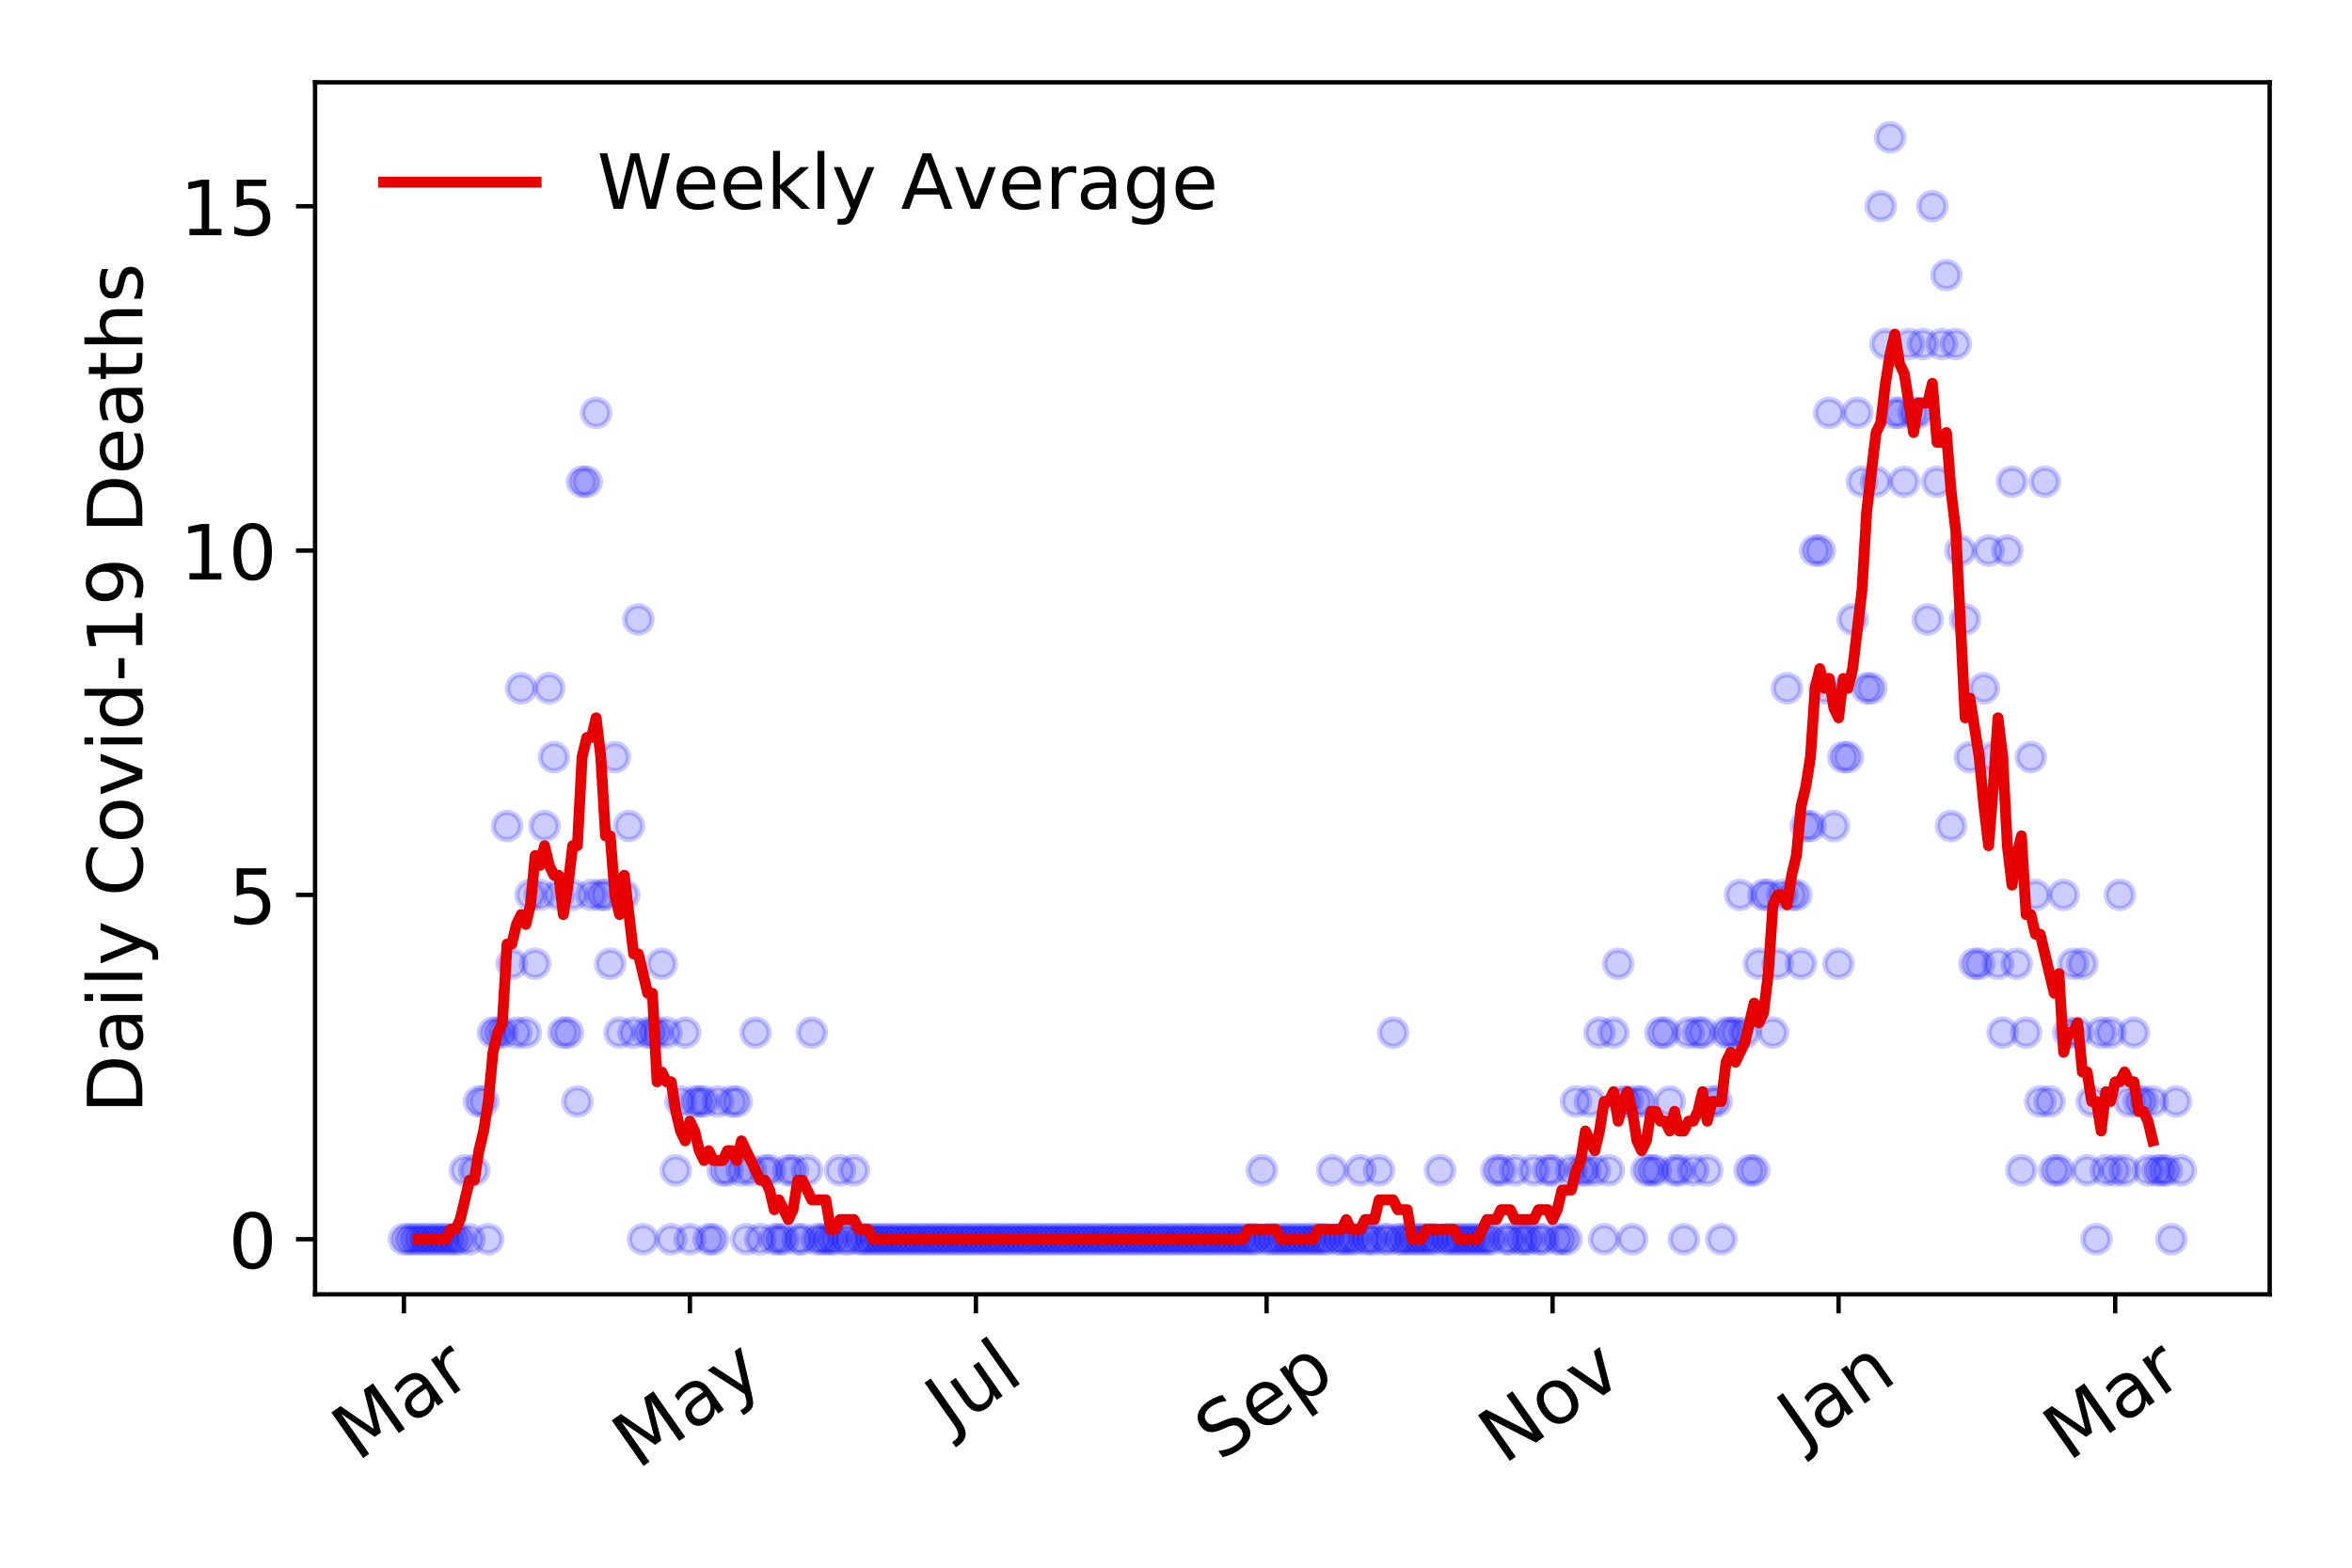 <?xml version="1.0" encoding="utf-8" standalone="no"?>
<!DOCTYPE svg PUBLIC "-//W3C//DTD SVG 1.1//EN"
  "http://www.w3.org/Graphics/SVG/1.1/DTD/svg11.dtd">
<!-- Created with matplotlib (https://matplotlib.org/) -->
<svg height="288pt" version="1.1" viewBox="0 0 432 288" width="432pt" xmlns="http://www.w3.org/2000/svg" xmlns:xlink="http://www.w3.org/1999/xlink">
 <defs>
  <style type="text/css">
*{stroke-linecap:butt;stroke-linejoin:round;}
  </style>
 </defs>
 <g id="figure_1">
  <g id="patch_1">
   <path d="M 0 288 
L 432 288 
L 432 0 
L 0 0 
z
" style="fill:#ffffff;"/>
  </g>
  <g id="axes_1">
   <g id="patch_2">
    <path d="M 57.87 237.778 
L 416.88 237.778 
L 416.88 15.12 
L 57.87 15.12 
z
" style="fill:#ffffff;"/>
   </g>
   <g id="matplotlib.axis_1">
    <g id="xtick_1">
     <g id="line2d_1">
      <defs>
       <path d="M 0 0 
L 0 3.5 
" id="m7ba858d50b" style="stroke:#000000;stroke-width:0.8;"/>
      </defs>
      <g>
       <use style="stroke:#000000;stroke-width:0.8;" x="74.189" xlink:href="#m7ba858d50b" y="237.778"/>
      </g>
     </g>
     <g id="text_1">
      <!-- Mar -->
      <defs>
       <path d="M 9.812 72.906 
L 24.516 72.906 
L 43.109 23.297 
L 61.812 72.906 
L 76.516 72.906 
L 76.516 0 
L 66.891 0 
L 66.891 64.016 
L 48.094 14.016 
L 38.188 14.016 
L 19.391 64.016 
L 19.391 0 
L 9.812 0 
z
" id="DejaVuSans-77"/>
       <path d="M 34.281 27.484 
Q 23.391 27.484 19.188 25 
Q 14.984 22.516 14.984 16.5 
Q 14.984 11.719 18.141 8.906 
Q 21.297 6.109 26.703 6.109 
Q 34.188 6.109 38.703 11.406 
Q 43.219 16.703 43.219 25.484 
L 43.219 27.484 
z
M 52.203 31.203 
L 52.203 0 
L 43.219 0 
L 43.219 8.297 
Q 40.141 3.328 35.547 0.953 
Q 30.953 -1.422 24.312 -1.422 
Q 15.922 -1.422 10.953 3.297 
Q 6 8.016 6 15.922 
Q 6 25.141 12.172 29.828 
Q 18.359 34.516 30.609 34.516 
L 43.219 34.516 
L 43.219 35.406 
Q 43.219 41.609 39.141 45 
Q 35.062 48.391 27.688 48.391 
Q 23 48.391 18.547 47.266 
Q 14.109 46.141 10.016 43.891 
L 10.016 52.203 
Q 14.938 54.109 19.578 55.047 
Q 24.219 56 28.609 56 
Q 40.484 56 46.344 49.844 
Q 52.203 43.703 52.203 31.203 
z
" id="DejaVuSans-97"/>
       <path d="M 41.109 46.297 
Q 39.594 47.172 37.812 47.578 
Q 36.031 48 33.891 48 
Q 26.266 48 22.188 43.047 
Q 18.109 38.094 18.109 28.812 
L 18.109 0 
L 9.078 0 
L 9.078 54.688 
L 18.109 54.688 
L 18.109 46.188 
Q 20.953 51.172 25.484 53.578 
Q 30.031 56 36.531 56 
Q 37.453 56 38.578 55.875 
Q 39.703 55.766 41.062 55.516 
z
" id="DejaVuSans-114"/>
      </defs>
      <g transform="translate(65.586 268.643)rotate(-35)scale(0.14 -0.14)">
       <use xlink:href="#DejaVuSans-77"/>
       <use x="86.279" xlink:href="#DejaVuSans-97"/>
       <use x="147.559" xlink:href="#DejaVuSans-114"/>
      </g>
     </g>
    </g>
    <g id="xtick_2">
     <g id="line2d_2">
      <g>
       <use style="stroke:#000000;stroke-width:0.8;" x="126.718" xlink:href="#m7ba858d50b" y="237.778"/>
      </g>
     </g>
     <g id="text_2">
      <!-- May -->
      <defs>
       <path d="M 32.172 -5.078 
Q 28.375 -14.844 24.75 -17.812 
Q 21.141 -20.797 15.094 -20.797 
L 7.906 -20.797 
L 7.906 -13.281 
L 13.188 -13.281 
Q 16.891 -13.281 18.938 -11.516 
Q 21 -9.766 23.484 -3.219 
L 25.094 0.875 
L 2.984 54.688 
L 12.5 54.688 
L 29.594 11.922 
L 46.688 54.688 
L 56.203 54.688 
z
" id="DejaVuSans-121"/>
      </defs>
      <g transform="translate(117.079 270.094)rotate(-35)scale(0.14 -0.14)">
       <use xlink:href="#DejaVuSans-77"/>
       <use x="86.279" xlink:href="#DejaVuSans-97"/>
       <use x="147.559" xlink:href="#DejaVuSans-121"/>
      </g>
     </g>
    </g>
    <g id="xtick_3">
     <g id="line2d_3">
      <g>
       <use style="stroke:#000000;stroke-width:0.8;" x="179.248" xlink:href="#m7ba858d50b" y="237.778"/>
      </g>
     </g>
     <g id="text_3">
      <!-- Jul -->
      <defs>
       <path d="M 9.812 72.906 
L 19.672 72.906 
L 19.672 5.078 
Q 19.672 -8.109 14.672 -14.062 
Q 9.672 -20.016 -1.422 -20.016 
L -5.172 -20.016 
L -5.172 -11.719 
L -2.094 -11.719 
Q 4.438 -11.719 7.125 -8.047 
Q 9.812 -4.391 9.812 5.078 
z
" id="DejaVuSans-74"/>
       <path d="M 8.5 21.578 
L 8.5 54.688 
L 17.484 54.688 
L 17.484 21.922 
Q 17.484 14.156 20.5 10.266 
Q 23.531 6.391 29.594 6.391 
Q 36.859 6.391 41.078 11.031 
Q 45.312 15.672 45.312 23.688 
L 45.312 54.688 
L 54.297 54.688 
L 54.297 0 
L 45.312 0 
L 45.312 8.406 
Q 42.047 3.422 37.719 1 
Q 33.406 -1.422 27.688 -1.422 
Q 18.266 -1.422 13.375 4.438 
Q 8.5 10.297 8.5 21.578 
z
M 31.109 56 
z
" id="DejaVuSans-117"/>
       <path d="M 9.422 75.984 
L 18.406 75.984 
L 18.406 0 
L 9.422 0 
z
" id="DejaVuSans-108"/>
      </defs>
      <g transform="translate(174.545 263.181)rotate(-35)scale(0.14 -0.14)">
       <use xlink:href="#DejaVuSans-74"/>
       <use x="29.492" xlink:href="#DejaVuSans-117"/>
       <use x="92.871" xlink:href="#DejaVuSans-108"/>
      </g>
     </g>
    </g>
    <g id="xtick_4">
     <g id="line2d_4">
      <g>
       <use style="stroke:#000000;stroke-width:0.8;" x="232.639" xlink:href="#m7ba858d50b" y="237.778"/>
      </g>
     </g>
     <g id="text_4">
      <!-- Sep -->
      <defs>
       <path d="M 53.516 70.516 
L 53.516 60.891 
Q 47.906 63.578 42.922 64.891 
Q 37.938 66.219 33.297 66.219 
Q 25.25 66.219 20.875 63.094 
Q 16.5 59.969 16.5 54.203 
Q 16.5 49.359 19.406 46.891 
Q 22.312 44.438 30.422 42.922 
L 36.375 41.703 
Q 47.406 39.594 52.656 34.297 
Q 57.906 29 57.906 20.125 
Q 57.906 9.516 50.797 4.047 
Q 43.703 -1.422 29.984 -1.422 
Q 24.812 -1.422 18.969 -0.25 
Q 13.141 0.922 6.891 3.219 
L 6.891 13.375 
Q 12.891 10.016 18.656 8.297 
Q 24.422 6.594 29.984 6.594 
Q 38.422 6.594 43.016 9.906 
Q 47.609 13.234 47.609 19.391 
Q 47.609 24.75 44.312 27.781 
Q 41.016 30.812 33.5 32.328 
L 27.484 33.5 
Q 16.453 35.688 11.516 40.375 
Q 6.594 45.062 6.594 53.422 
Q 6.594 63.094 13.406 68.656 
Q 20.219 74.219 32.172 74.219 
Q 37.312 74.219 42.625 73.281 
Q 47.953 72.359 53.516 70.516 
z
" id="DejaVuSans-83"/>
       <path d="M 56.203 29.594 
L 56.203 25.203 
L 14.891 25.203 
Q 15.484 15.922 20.484 11.062 
Q 25.484 6.203 34.422 6.203 
Q 39.594 6.203 44.453 7.469 
Q 49.312 8.734 54.109 11.281 
L 54.109 2.781 
Q 49.266 0.734 44.188 -0.344 
Q 39.109 -1.422 33.891 -1.422 
Q 20.797 -1.422 13.156 6.188 
Q 5.516 13.812 5.516 26.812 
Q 5.516 40.234 12.766 48.109 
Q 20.016 56 32.328 56 
Q 43.359 56 49.781 48.891 
Q 56.203 41.797 56.203 29.594 
z
M 47.219 32.234 
Q 47.125 39.594 43.094 43.984 
Q 39.062 48.391 32.422 48.391 
Q 24.906 48.391 20.391 44.141 
Q 15.875 39.891 15.188 32.172 
z
" id="DejaVuSans-101"/>
       <path d="M 18.109 8.203 
L 18.109 -20.797 
L 9.078 -20.797 
L 9.078 54.688 
L 18.109 54.688 
L 18.109 46.391 
Q 20.953 51.266 25.266 53.625 
Q 29.594 56 35.594 56 
Q 45.562 56 51.781 48.094 
Q 58.016 40.188 58.016 27.297 
Q 58.016 14.406 51.781 6.484 
Q 45.562 -1.422 35.594 -1.422 
Q 29.594 -1.422 25.266 0.953 
Q 20.953 3.328 18.109 8.203 
z
M 48.688 27.297 
Q 48.688 37.203 44.609 42.844 
Q 40.531 48.484 33.406 48.484 
Q 26.266 48.484 22.188 42.844 
Q 18.109 37.203 18.109 27.297 
Q 18.109 17.391 22.188 11.75 
Q 26.266 6.109 33.406 6.109 
Q 40.531 6.109 44.609 11.75 
Q 48.688 17.391 48.688 27.297 
z
" id="DejaVuSans-112"/>
      </defs>
      <g transform="translate(224.046 268.629)rotate(-35)scale(0.14 -0.14)">
       <use xlink:href="#DejaVuSans-83"/>
       <use x="63.477" xlink:href="#DejaVuSans-101"/>
       <use x="125" xlink:href="#DejaVuSans-112"/>
      </g>
     </g>
    </g>
    <g id="xtick_5">
     <g id="line2d_5">
      <g>
       <use style="stroke:#000000;stroke-width:0.8;" x="285.168" xlink:href="#m7ba858d50b" y="237.778"/>
      </g>
     </g>
     <g id="text_5">
      <!-- Nov -->
      <defs>
       <path d="M 9.812 72.906 
L 23.094 72.906 
L 55.422 11.922 
L 55.422 72.906 
L 64.984 72.906 
L 64.984 0 
L 51.703 0 
L 19.391 60.984 
L 19.391 0 
L 9.812 0 
z
" id="DejaVuSans-78"/>
       <path d="M 30.609 48.391 
Q 23.391 48.391 19.188 42.75 
Q 14.984 37.109 14.984 27.297 
Q 14.984 17.484 19.156 11.844 
Q 23.344 6.203 30.609 6.203 
Q 37.797 6.203 41.984 11.859 
Q 46.188 17.531 46.188 27.297 
Q 46.188 37.016 41.984 42.703 
Q 37.797 48.391 30.609 48.391 
z
M 30.609 56 
Q 42.328 56 49.016 48.375 
Q 55.719 40.766 55.719 27.297 
Q 55.719 13.875 49.016 6.219 
Q 42.328 -1.422 30.609 -1.422 
Q 18.844 -1.422 12.172 6.219 
Q 5.516 13.875 5.516 27.297 
Q 5.516 40.766 12.172 48.375 
Q 18.844 56 30.609 56 
z
" id="DejaVuSans-111"/>
       <path d="M 2.984 54.688 
L 12.5 54.688 
L 29.594 8.797 
L 46.688 54.688 
L 56.203 54.688 
L 35.688 0 
L 23.484 0 
z
" id="DejaVuSans-118"/>
      </defs>
      <g transform="translate(276.192 269.166)rotate(-35)scale(0.14 -0.14)">
       <use xlink:href="#DejaVuSans-78"/>
       <use x="74.805" xlink:href="#DejaVuSans-111"/>
       <use x="135.986" xlink:href="#DejaVuSans-118"/>
      </g>
     </g>
    </g>
    <g id="xtick_6">
     <g id="line2d_6">
      <g>
       <use style="stroke:#000000;stroke-width:0.8;" x="337.698" xlink:href="#m7ba858d50b" y="237.778"/>
      </g>
     </g>
     <g id="text_6">
      <!-- Jan -->
      <defs>
       <path d="M 54.891 33.016 
L 54.891 0 
L 45.906 0 
L 45.906 32.719 
Q 45.906 40.484 42.875 44.328 
Q 39.844 48.188 33.797 48.188 
Q 26.516 48.188 22.312 43.547 
Q 18.109 38.922 18.109 30.906 
L 18.109 0 
L 9.078 0 
L 9.078 54.688 
L 18.109 54.688 
L 18.109 46.188 
Q 21.344 51.125 25.703 53.562 
Q 30.078 56 35.797 56 
Q 45.219 56 50.047 50.172 
Q 54.891 44.344 54.891 33.016 
z
" id="DejaVuSans-110"/>
      </defs>
      <g transform="translate(331.074 265.871)rotate(-35)scale(0.14 -0.14)">
       <use xlink:href="#DejaVuSans-74"/>
       <use x="29.492" xlink:href="#DejaVuSans-97"/>
       <use x="90.771" xlink:href="#DejaVuSans-110"/>
      </g>
     </g>
    </g>
    <g id="xtick_7">
     <g id="line2d_7">
      <g>
       <use style="stroke:#000000;stroke-width:0.8;" x="388.505" xlink:href="#m7ba858d50b" y="237.778"/>
      </g>
     </g>
     <g id="text_7">
      <!-- Mar -->
      <g transform="translate(379.903 268.643)rotate(-35)scale(0.14 -0.14)">
       <use xlink:href="#DejaVuSans-77"/>
       <use x="86.279" xlink:href="#DejaVuSans-97"/>
       <use x="147.559" xlink:href="#DejaVuSans-114"/>
      </g>
     </g>
    </g>
   </g>
   <g id="matplotlib.axis_2">
    <g id="ytick_1">
     <g id="line2d_8">
      <defs>
       <path d="M 0 0 
L -3.5 0 
" id="mc39ec7dd0d" style="stroke:#000000;stroke-width:0.8;"/>
      </defs>
      <g>
       <use style="stroke:#000000;stroke-width:0.8;" x="57.87" xlink:href="#mc39ec7dd0d" y="227.657"/>
      </g>
     </g>
     <g id="text_8">
      <!-- 0 -->
      <defs>
       <path d="M 31.781 66.406 
Q 24.172 66.406 20.328 58.906 
Q 16.5 51.422 16.5 36.375 
Q 16.5 21.391 20.328 13.891 
Q 24.172 6.391 31.781 6.391 
Q 39.453 6.391 43.281 13.891 
Q 47.125 21.391 47.125 36.375 
Q 47.125 51.422 43.281 58.906 
Q 39.453 66.406 31.781 66.406 
z
M 31.781 74.219 
Q 44.047 74.219 50.516 64.516 
Q 56.984 54.828 56.984 36.375 
Q 56.984 17.969 50.516 8.266 
Q 44.047 -1.422 31.781 -1.422 
Q 19.531 -1.422 13.062 8.266 
Q 6.594 17.969 6.594 36.375 
Q 6.594 54.828 13.062 64.516 
Q 19.531 74.219 31.781 74.219 
z
" id="DejaVuSans-48"/>
      </defs>
      <g transform="translate(41.962 232.976)scale(0.14 -0.14)">
       <use xlink:href="#DejaVuSans-48"/>
      </g>
     </g>
    </g>
    <g id="ytick_2">
     <g id="line2d_9">
      <g>
       <use style="stroke:#000000;stroke-width:0.8;" x="57.87" xlink:href="#mc39ec7dd0d" y="164.402"/>
      </g>
     </g>
     <g id="text_9">
      <!-- 5 -->
      <defs>
       <path d="M 10.797 72.906 
L 49.516 72.906 
L 49.516 64.594 
L 19.828 64.594 
L 19.828 46.734 
Q 21.969 47.469 24.109 47.828 
Q 26.266 48.188 28.422 48.188 
Q 40.625 48.188 47.75 41.5 
Q 54.891 34.812 54.891 23.391 
Q 54.891 11.625 47.562 5.094 
Q 40.234 -1.422 26.906 -1.422 
Q 22.312 -1.422 17.547 -0.641 
Q 12.797 0.141 7.719 1.703 
L 7.719 11.625 
Q 12.109 9.234 16.797 8.062 
Q 21.484 6.891 26.703 6.891 
Q 35.156 6.891 40.078 11.328 
Q 45.016 15.766 45.016 23.391 
Q 45.016 31 40.078 35.438 
Q 35.156 39.891 26.703 39.891 
Q 22.75 39.891 18.812 39.016 
Q 14.891 38.141 10.797 36.281 
z
" id="DejaVuSans-53"/>
      </defs>
      <g transform="translate(41.962 169.721)scale(0.14 -0.14)">
       <use xlink:href="#DejaVuSans-53"/>
      </g>
     </g>
    </g>
    <g id="ytick_3">
     <g id="line2d_10">
      <g>
       <use style="stroke:#000000;stroke-width:0.8;" x="57.87" xlink:href="#mc39ec7dd0d" y="101.147"/>
      </g>
     </g>
     <g id="text_10">
      <!-- 10 -->
      <defs>
       <path d="M 12.406 8.297 
L 28.516 8.297 
L 28.516 63.922 
L 10.984 60.406 
L 10.984 69.391 
L 28.422 72.906 
L 38.281 72.906 
L 38.281 8.297 
L 54.391 8.297 
L 54.391 0 
L 12.406 0 
z
" id="DejaVuSans-49"/>
      </defs>
      <g transform="translate(33.055 106.466)scale(0.14 -0.14)">
       <use xlink:href="#DejaVuSans-49"/>
       <use x="63.623" xlink:href="#DejaVuSans-48"/>
      </g>
     </g>
    </g>
    <g id="ytick_4">
     <g id="line2d_11">
      <g>
       <use style="stroke:#000000;stroke-width:0.8;" x="57.87" xlink:href="#mc39ec7dd0d" y="37.892"/>
      </g>
     </g>
     <g id="text_11">
      <!-- 15 -->
      <g transform="translate(33.055 43.211)scale(0.14 -0.14)">
       <use xlink:href="#DejaVuSans-49"/>
       <use x="63.623" xlink:href="#DejaVuSans-53"/>
      </g>
     </g>
    </g>
    <g id="text_12">
     <!-- Daily Covid-19 Deaths -->
     <defs>
      <path d="M 19.672 64.797 
L 19.672 8.109 
L 31.594 8.109 
Q 46.688 8.109 53.688 14.938 
Q 60.688 21.781 60.688 36.531 
Q 60.688 51.172 53.688 57.984 
Q 46.688 64.797 31.594 64.797 
z
M 9.812 72.906 
L 30.078 72.906 
Q 51.266 72.906 61.172 64.094 
Q 71.094 55.281 71.094 36.531 
Q 71.094 17.672 61.125 8.828 
Q 51.172 0 30.078 0 
L 9.812 0 
z
" id="DejaVuSans-68"/>
      <path d="M 9.422 54.688 
L 18.406 54.688 
L 18.406 0 
L 9.422 0 
z
M 9.422 75.984 
L 18.406 75.984 
L 18.406 64.594 
L 9.422 64.594 
z
" id="DejaVuSans-105"/>
      <path id="DejaVuSans-32"/>
      <path d="M 64.406 67.281 
L 64.406 56.891 
Q 59.422 61.531 53.781 63.812 
Q 48.141 66.109 41.797 66.109 
Q 29.297 66.109 22.656 58.469 
Q 16.016 50.828 16.016 36.375 
Q 16.016 21.969 22.656 14.328 
Q 29.297 6.688 41.797 6.688 
Q 48.141 6.688 53.781 8.984 
Q 59.422 11.281 64.406 15.922 
L 64.406 5.609 
Q 59.234 2.094 53.438 0.328 
Q 47.656 -1.422 41.219 -1.422 
Q 24.656 -1.422 15.125 8.703 
Q 5.609 18.844 5.609 36.375 
Q 5.609 53.953 15.125 64.078 
Q 24.656 74.219 41.219 74.219 
Q 47.75 74.219 53.531 72.484 
Q 59.328 70.75 64.406 67.281 
z
" id="DejaVuSans-67"/>
      <path d="M 45.406 46.391 
L 45.406 75.984 
L 54.391 75.984 
L 54.391 0 
L 45.406 0 
L 45.406 8.203 
Q 42.578 3.328 38.25 0.953 
Q 33.938 -1.422 27.875 -1.422 
Q 17.969 -1.422 11.734 6.484 
Q 5.516 14.406 5.516 27.297 
Q 5.516 40.188 11.734 48.094 
Q 17.969 56 27.875 56 
Q 33.938 56 38.25 53.625 
Q 42.578 51.266 45.406 46.391 
z
M 14.797 27.297 
Q 14.797 17.391 18.875 11.75 
Q 22.953 6.109 30.078 6.109 
Q 37.203 6.109 41.297 11.75 
Q 45.406 17.391 45.406 27.297 
Q 45.406 37.203 41.297 42.844 
Q 37.203 48.484 30.078 48.484 
Q 22.953 48.484 18.875 42.844 
Q 14.797 37.203 14.797 27.297 
z
" id="DejaVuSans-100"/>
      <path d="M 4.891 31.391 
L 31.203 31.391 
L 31.203 23.391 
L 4.891 23.391 
z
" id="DejaVuSans-45"/>
      <path d="M 10.984 1.516 
L 10.984 10.5 
Q 14.703 8.734 18.5 7.812 
Q 22.312 6.891 25.984 6.891 
Q 35.75 6.891 40.891 13.453 
Q 46.047 20.016 46.781 33.406 
Q 43.953 29.203 39.594 26.953 
Q 35.25 24.703 29.984 24.703 
Q 19.047 24.703 12.672 31.312 
Q 6.297 37.938 6.297 49.422 
Q 6.297 60.641 12.938 67.422 
Q 19.578 74.219 30.609 74.219 
Q 43.266 74.219 49.922 64.516 
Q 56.594 54.828 56.594 36.375 
Q 56.594 19.141 48.406 8.859 
Q 40.234 -1.422 26.422 -1.422 
Q 22.703 -1.422 18.891 -0.688 
Q 15.094 0.047 10.984 1.516 
z
M 30.609 32.422 
Q 37.25 32.422 41.125 36.953 
Q 45.016 41.5 45.016 49.422 
Q 45.016 57.281 41.125 61.844 
Q 37.25 66.406 30.609 66.406 
Q 23.969 66.406 20.094 61.844 
Q 16.219 57.281 16.219 49.422 
Q 16.219 41.5 20.094 36.953 
Q 23.969 32.422 30.609 32.422 
z
" id="DejaVuSans-57"/>
      <path d="M 18.312 70.219 
L 18.312 54.688 
L 36.812 54.688 
L 36.812 47.703 
L 18.312 47.703 
L 18.312 18.016 
Q 18.312 11.328 20.141 9.422 
Q 21.969 7.516 27.594 7.516 
L 36.812 7.516 
L 36.812 0 
L 27.594 0 
Q 17.188 0 13.234 3.875 
Q 9.281 7.766 9.281 18.016 
L 9.281 47.703 
L 2.688 47.703 
L 2.688 54.688 
L 9.281 54.688 
L 9.281 70.219 
z
" id="DejaVuSans-116"/>
      <path d="M 54.891 33.016 
L 54.891 0 
L 45.906 0 
L 45.906 32.719 
Q 45.906 40.484 42.875 44.328 
Q 39.844 48.188 33.797 48.188 
Q 26.516 48.188 22.312 43.547 
Q 18.109 38.922 18.109 30.906 
L 18.109 0 
L 9.078 0 
L 9.078 75.984 
L 18.109 75.984 
L 18.109 46.188 
Q 21.344 51.125 25.703 53.562 
Q 30.078 56 35.797 56 
Q 45.219 56 50.047 50.172 
Q 54.891 44.344 54.891 33.016 
z
" id="DejaVuSans-104"/>
      <path d="M 44.281 53.078 
L 44.281 44.578 
Q 40.484 46.531 36.375 47.5 
Q 32.281 48.484 27.875 48.484 
Q 21.188 48.484 17.844 46.438 
Q 14.5 44.391 14.5 40.281 
Q 14.5 37.156 16.891 35.375 
Q 19.281 33.594 26.516 31.984 
L 29.594 31.297 
Q 39.156 29.25 43.188 25.516 
Q 47.219 21.781 47.219 15.094 
Q 47.219 7.469 41.188 3.016 
Q 35.156 -1.422 24.609 -1.422 
Q 20.219 -1.422 15.453 -0.562 
Q 10.688 0.297 5.422 2 
L 5.422 11.281 
Q 10.406 8.688 15.234 7.391 
Q 20.062 6.109 24.812 6.109 
Q 31.156 6.109 34.562 8.281 
Q 37.984 10.453 37.984 14.406 
Q 37.984 18.062 35.516 20.016 
Q 33.062 21.969 24.703 23.781 
L 21.578 24.516 
Q 13.234 26.266 9.516 29.906 
Q 5.812 33.547 5.812 39.891 
Q 5.812 47.609 11.281 51.797 
Q 16.75 56 26.812 56 
Q 31.781 56 36.172 55.266 
Q 40.578 54.547 44.281 53.078 
z
" id="DejaVuSans-115"/>
     </defs>
     <g transform="translate(26.143 204.56)rotate(-90)scale(0.14 -0.14)">
      <use xlink:href="#DejaVuSans-68"/>
      <use x="77.002" xlink:href="#DejaVuSans-97"/>
      <use x="138.281" xlink:href="#DejaVuSans-105"/>
      <use x="166.064" xlink:href="#DejaVuSans-108"/>
      <use x="193.848" xlink:href="#DejaVuSans-121"/>
      <use x="253.027" xlink:href="#DejaVuSans-32"/>
      <use x="284.814" xlink:href="#DejaVuSans-67"/>
      <use x="354.639" xlink:href="#DejaVuSans-111"/>
      <use x="415.82" xlink:href="#DejaVuSans-118"/>
      <use x="475" xlink:href="#DejaVuSans-105"/>
      <use x="502.783" xlink:href="#DejaVuSans-100"/>
      <use x="566.26" xlink:href="#DejaVuSans-45"/>
      <use x="602.344" xlink:href="#DejaVuSans-49"/>
      <use x="665.967" xlink:href="#DejaVuSans-57"/>
      <use x="729.59" xlink:href="#DejaVuSans-32"/>
      <use x="761.377" xlink:href="#DejaVuSans-68"/>
      <use x="838.379" xlink:href="#DejaVuSans-101"/>
      <use x="899.902" xlink:href="#DejaVuSans-97"/>
      <use x="961.182" xlink:href="#DejaVuSans-116"/>
      <use x="1000.391" xlink:href="#DejaVuSans-104"/>
      <use x="1063.77" xlink:href="#DejaVuSans-115"/>
     </g>
    </g>
   </g>
   <g id="line2d_12">
    <defs>
     <path d="M 0 2.5 
C 0.663 2.5 1.299 2.237 1.768 1.768 
C 2.237 1.299 2.5 0.663 2.5 0 
C 2.5 -0.663 2.237 -1.299 1.768 -1.768 
C 1.299 -2.237 0.663 -2.5 0 -2.5 
C -0.663 -2.5 -1.299 -2.237 -1.768 -1.768 
C -2.237 -1.299 -2.5 -0.663 -2.5 0 
C -2.5 0.663 -2.237 1.299 -1.768 1.768 
C -1.299 2.237 -0.663 2.5 0 2.5 
z
" id="m31973d459b" style="stroke:#0000ff;stroke-opacity:0.2;"/>
    </defs>
    <g clip-path="url(#p4e24ae9787)">
     <use style="fill:#0000ff;fill-opacity:0.2;stroke:#0000ff;stroke-opacity:0.2;" x="74.189" xlink:href="#m31973d459b" y="227.657"/>
     <use style="fill:#0000ff;fill-opacity:0.2;stroke:#0000ff;stroke-opacity:0.2;" x="75.05" xlink:href="#m31973d459b" y="227.657"/>
     <use style="fill:#0000ff;fill-opacity:0.2;stroke:#0000ff;stroke-opacity:0.2;" x="75.911" xlink:href="#m31973d459b" y="227.657"/>
     <use style="fill:#0000ff;fill-opacity:0.2;stroke:#0000ff;stroke-opacity:0.2;" x="76.772" xlink:href="#m31973d459b" y="227.657"/>
     <use style="fill:#0000ff;fill-opacity:0.2;stroke:#0000ff;stroke-opacity:0.2;" x="77.633" xlink:href="#m31973d459b" y="227.657"/>
     <use style="fill:#0000ff;fill-opacity:0.2;stroke:#0000ff;stroke-opacity:0.2;" x="78.494" xlink:href="#m31973d459b" y="227.657"/>
     <use style="fill:#0000ff;fill-opacity:0.2;stroke:#0000ff;stroke-opacity:0.2;" x="79.355" xlink:href="#m31973d459b" y="227.657"/>
     <use style="fill:#0000ff;fill-opacity:0.2;stroke:#0000ff;stroke-opacity:0.2;" x="80.217" xlink:href="#m31973d459b" y="227.657"/>
     <use style="fill:#0000ff;fill-opacity:0.2;stroke:#0000ff;stroke-opacity:0.2;" x="81.078" xlink:href="#m31973d459b" y="227.657"/>
     <use style="fill:#0000ff;fill-opacity:0.2;stroke:#0000ff;stroke-opacity:0.2;" x="81.939" xlink:href="#m31973d459b" y="227.657"/>
     <use style="fill:#0000ff;fill-opacity:0.2;stroke:#0000ff;stroke-opacity:0.2;" x="82.8" xlink:href="#m31973d459b" y="227.657"/>
     <use style="fill:#0000ff;fill-opacity:0.2;stroke:#0000ff;stroke-opacity:0.2;" x="83.661" xlink:href="#m31973d459b" y="227.657"/>
     <use style="fill:#0000ff;fill-opacity:0.2;stroke:#0000ff;stroke-opacity:0.2;" x="84.522" xlink:href="#m31973d459b" y="227.657"/>
     <use style="fill:#0000ff;fill-opacity:0.2;stroke:#0000ff;stroke-opacity:0.2;" x="85.383" xlink:href="#m31973d459b" y="215.006"/>
     <use style="fill:#0000ff;fill-opacity:0.2;stroke:#0000ff;stroke-opacity:0.2;" x="86.245" xlink:href="#m31973d459b" y="227.657"/>
     <use style="fill:#0000ff;fill-opacity:0.2;stroke:#0000ff;stroke-opacity:0.2;" x="87.106" xlink:href="#m31973d459b" y="215.006"/>
     <use style="fill:#0000ff;fill-opacity:0.2;stroke:#0000ff;stroke-opacity:0.2;" x="87.967" xlink:href="#m31973d459b" y="202.355"/>
     <use style="fill:#0000ff;fill-opacity:0.2;stroke:#0000ff;stroke-opacity:0.2;" x="88.828" xlink:href="#m31973d459b" y="202.355"/>
     <use style="fill:#0000ff;fill-opacity:0.2;stroke:#0000ff;stroke-opacity:0.2;" x="89.689" xlink:href="#m31973d459b" y="227.657"/>
     <use style="fill:#0000ff;fill-opacity:0.2;stroke:#0000ff;stroke-opacity:0.2;" x="90.55" xlink:href="#m31973d459b" y="189.704"/>
     <use style="fill:#0000ff;fill-opacity:0.2;stroke:#0000ff;stroke-opacity:0.2;" x="91.411" xlink:href="#m31973d459b" y="189.704"/>
     <use style="fill:#0000ff;fill-opacity:0.2;stroke:#0000ff;stroke-opacity:0.2;" x="92.273" xlink:href="#m31973d459b" y="189.704"/>
     <use style="fill:#0000ff;fill-opacity:0.2;stroke:#0000ff;stroke-opacity:0.2;" x="93.134" xlink:href="#m31973d459b" y="151.751"/>
     <use style="fill:#0000ff;fill-opacity:0.2;stroke:#0000ff;stroke-opacity:0.2;" x="93.995" xlink:href="#m31973d459b" y="177.053"/>
     <use style="fill:#0000ff;fill-opacity:0.2;stroke:#0000ff;stroke-opacity:0.2;" x="94.856" xlink:href="#m31973d459b" y="189.704"/>
     <use style="fill:#0000ff;fill-opacity:0.2;stroke:#0000ff;stroke-opacity:0.2;" x="95.717" xlink:href="#m31973d459b" y="126.449"/>
     <use style="fill:#0000ff;fill-opacity:0.2;stroke:#0000ff;stroke-opacity:0.2;" x="96.578" xlink:href="#m31973d459b" y="189.704"/>
     <use style="fill:#0000ff;fill-opacity:0.2;stroke:#0000ff;stroke-opacity:0.2;" x="97.439" xlink:href="#m31973d459b" y="164.402"/>
     <use style="fill:#0000ff;fill-opacity:0.2;stroke:#0000ff;stroke-opacity:0.2;" x="98.301" xlink:href="#m31973d459b" y="177.053"/>
     <use style="fill:#0000ff;fill-opacity:0.2;stroke:#0000ff;stroke-opacity:0.2;" x="99.162" xlink:href="#m31973d459b" y="164.402"/>
     <use style="fill:#0000ff;fill-opacity:0.2;stroke:#0000ff;stroke-opacity:0.2;" x="100.023" xlink:href="#m31973d459b" y="151.751"/>
     <use style="fill:#0000ff;fill-opacity:0.2;stroke:#0000ff;stroke-opacity:0.2;" x="100.884" xlink:href="#m31973d459b" y="126.449"/>
     <use style="fill:#0000ff;fill-opacity:0.2;stroke:#0000ff;stroke-opacity:0.2;" x="101.745" xlink:href="#m31973d459b" y="139.1"/>
     <use style="fill:#0000ff;fill-opacity:0.2;stroke:#0000ff;stroke-opacity:0.2;" x="102.606" xlink:href="#m31973d459b" y="164.402"/>
     <use style="fill:#0000ff;fill-opacity:0.2;stroke:#0000ff;stroke-opacity:0.2;" x="103.467" xlink:href="#m31973d459b" y="189.704"/>
     <use style="fill:#0000ff;fill-opacity:0.2;stroke:#0000ff;stroke-opacity:0.2;" x="104.329" xlink:href="#m31973d459b" y="189.704"/>
     <use style="fill:#0000ff;fill-opacity:0.2;stroke:#0000ff;stroke-opacity:0.2;" x="105.19" xlink:href="#m31973d459b" y="164.402"/>
     <use style="fill:#0000ff;fill-opacity:0.2;stroke:#0000ff;stroke-opacity:0.2;" x="106.051" xlink:href="#m31973d459b" y="202.355"/>
     <use style="fill:#0000ff;fill-opacity:0.2;stroke:#0000ff;stroke-opacity:0.2;" x="106.912" xlink:href="#m31973d459b" y="88.496"/>
     <use style="fill:#0000ff;fill-opacity:0.2;stroke:#0000ff;stroke-opacity:0.2;" x="107.773" xlink:href="#m31973d459b" y="88.496"/>
     <use style="fill:#0000ff;fill-opacity:0.2;stroke:#0000ff;stroke-opacity:0.2;" x="108.634" xlink:href="#m31973d459b" y="164.402"/>
     <use style="fill:#0000ff;fill-opacity:0.2;stroke:#0000ff;stroke-opacity:0.2;" x="109.495" xlink:href="#m31973d459b" y="75.845"/>
     <use style="fill:#0000ff;fill-opacity:0.2;stroke:#0000ff;stroke-opacity:0.2;" x="110.357" xlink:href="#m31973d459b" y="164.402"/>
     <use style="fill:#0000ff;fill-opacity:0.2;stroke:#0000ff;stroke-opacity:0.2;" x="111.218" xlink:href="#m31973d459b" y="164.402"/>
     <use style="fill:#0000ff;fill-opacity:0.2;stroke:#0000ff;stroke-opacity:0.2;" x="112.079" xlink:href="#m31973d459b" y="177.053"/>
     <use style="fill:#0000ff;fill-opacity:0.2;stroke:#0000ff;stroke-opacity:0.2;" x="112.94" xlink:href="#m31973d459b" y="139.1"/>
     <use style="fill:#0000ff;fill-opacity:0.2;stroke:#0000ff;stroke-opacity:0.2;" x="113.801" xlink:href="#m31973d459b" y="189.704"/>
     <use style="fill:#0000ff;fill-opacity:0.2;stroke:#0000ff;stroke-opacity:0.2;" x="114.662" xlink:href="#m31973d459b" y="164.402"/>
     <use style="fill:#0000ff;fill-opacity:0.2;stroke:#0000ff;stroke-opacity:0.2;" x="115.523" xlink:href="#m31973d459b" y="151.751"/>
     <use style="fill:#0000ff;fill-opacity:0.2;stroke:#0000ff;stroke-opacity:0.2;" x="116.385" xlink:href="#m31973d459b" y="189.704"/>
     <use style="fill:#0000ff;fill-opacity:0.2;stroke:#0000ff;stroke-opacity:0.2;" x="117.246" xlink:href="#m31973d459b" y="113.798"/>
     <use style="fill:#0000ff;fill-opacity:0.2;stroke:#0000ff;stroke-opacity:0.2;" x="118.107" xlink:href="#m31973d459b" y="227.657"/>
     <use style="fill:#0000ff;fill-opacity:0.2;stroke:#0000ff;stroke-opacity:0.2;" x="118.968" xlink:href="#m31973d459b" y="189.704"/>
     <use style="fill:#0000ff;fill-opacity:0.2;stroke:#0000ff;stroke-opacity:0.2;" x="119.829" xlink:href="#m31973d459b" y="189.704"/>
     <use style="fill:#0000ff;fill-opacity:0.2;stroke:#0000ff;stroke-opacity:0.2;" x="120.69" xlink:href="#m31973d459b" y="189.704"/>
     <use style="fill:#0000ff;fill-opacity:0.2;stroke:#0000ff;stroke-opacity:0.2;" x="121.551" xlink:href="#m31973d459b" y="177.053"/>
     <use style="fill:#0000ff;fill-opacity:0.2;stroke:#0000ff;stroke-opacity:0.2;" x="122.413" xlink:href="#m31973d459b" y="189.704"/>
     <use style="fill:#0000ff;fill-opacity:0.2;stroke:#0000ff;stroke-opacity:0.2;" x="123.274" xlink:href="#m31973d459b" y="227.657"/>
     <use style="fill:#0000ff;fill-opacity:0.2;stroke:#0000ff;stroke-opacity:0.2;" x="124.135" xlink:href="#m31973d459b" y="215.006"/>
     <use style="fill:#0000ff;fill-opacity:0.2;stroke:#0000ff;stroke-opacity:0.2;" x="124.996" xlink:href="#m31973d459b" y="202.355"/>
     <use style="fill:#0000ff;fill-opacity:0.2;stroke:#0000ff;stroke-opacity:0.2;" x="125.857" xlink:href="#m31973d459b" y="189.704"/>
     <use style="fill:#0000ff;fill-opacity:0.2;stroke:#0000ff;stroke-opacity:0.2;" x="126.718" xlink:href="#m31973d459b" y="227.657"/>
     <use style="fill:#0000ff;fill-opacity:0.2;stroke:#0000ff;stroke-opacity:0.2;" x="127.579" xlink:href="#m31973d459b" y="202.355"/>
     <use style="fill:#0000ff;fill-opacity:0.2;stroke:#0000ff;stroke-opacity:0.2;" x="128.441" xlink:href="#m31973d459b" y="202.355"/>
     <use style="fill:#0000ff;fill-opacity:0.2;stroke:#0000ff;stroke-opacity:0.2;" x="129.302" xlink:href="#m31973d459b" y="202.355"/>
     <use style="fill:#0000ff;fill-opacity:0.2;stroke:#0000ff;stroke-opacity:0.2;" x="130.163" xlink:href="#m31973d459b" y="227.657"/>
     <use style="fill:#0000ff;fill-opacity:0.2;stroke:#0000ff;stroke-opacity:0.2;" x="131.024" xlink:href="#m31973d459b" y="227.657"/>
     <use style="fill:#0000ff;fill-opacity:0.2;stroke:#0000ff;stroke-opacity:0.2;" x="131.885" xlink:href="#m31973d459b" y="202.355"/>
     <use style="fill:#0000ff;fill-opacity:0.2;stroke:#0000ff;stroke-opacity:0.2;" x="132.746" xlink:href="#m31973d459b" y="215.006"/>
     <use style="fill:#0000ff;fill-opacity:0.2;stroke:#0000ff;stroke-opacity:0.2;" x="133.607" xlink:href="#m31973d459b" y="215.006"/>
     <use style="fill:#0000ff;fill-opacity:0.2;stroke:#0000ff;stroke-opacity:0.2;" x="134.469" xlink:href="#m31973d459b" y="202.355"/>
     <use style="fill:#0000ff;fill-opacity:0.2;stroke:#0000ff;stroke-opacity:0.2;" x="135.33" xlink:href="#m31973d459b" y="202.355"/>
     <use style="fill:#0000ff;fill-opacity:0.2;stroke:#0000ff;stroke-opacity:0.2;" x="136.191" xlink:href="#m31973d459b" y="215.006"/>
     <use style="fill:#0000ff;fill-opacity:0.2;stroke:#0000ff;stroke-opacity:0.2;" x="137.052" xlink:href="#m31973d459b" y="227.657"/>
     <use style="fill:#0000ff;fill-opacity:0.2;stroke:#0000ff;stroke-opacity:0.2;" x="137.913" xlink:href="#m31973d459b" y="215.006"/>
     <use style="fill:#0000ff;fill-opacity:0.2;stroke:#0000ff;stroke-opacity:0.2;" x="138.774" xlink:href="#m31973d459b" y="189.704"/>
     <use style="fill:#0000ff;fill-opacity:0.2;stroke:#0000ff;stroke-opacity:0.2;" x="139.635" xlink:href="#m31973d459b" y="227.657"/>
     <use style="fill:#0000ff;fill-opacity:0.2;stroke:#0000ff;stroke-opacity:0.2;" x="140.497" xlink:href="#m31973d459b" y="215.006"/>
     <use style="fill:#0000ff;fill-opacity:0.2;stroke:#0000ff;stroke-opacity:0.2;" x="141.358" xlink:href="#m31973d459b" y="215.006"/>
     <use style="fill:#0000ff;fill-opacity:0.2;stroke:#0000ff;stroke-opacity:0.2;" x="142.219" xlink:href="#m31973d459b" y="227.657"/>
     <use style="fill:#0000ff;fill-opacity:0.2;stroke:#0000ff;stroke-opacity:0.2;" x="143.08" xlink:href="#m31973d459b" y="227.657"/>
     <use style="fill:#0000ff;fill-opacity:0.2;stroke:#0000ff;stroke-opacity:0.2;" x="143.941" xlink:href="#m31973d459b" y="227.657"/>
     <use style="fill:#0000ff;fill-opacity:0.2;stroke:#0000ff;stroke-opacity:0.2;" x="144.802" xlink:href="#m31973d459b" y="215.006"/>
     <use style="fill:#0000ff;fill-opacity:0.2;stroke:#0000ff;stroke-opacity:0.2;" x="145.663" xlink:href="#m31973d459b" y="215.006"/>
     <use style="fill:#0000ff;fill-opacity:0.2;stroke:#0000ff;stroke-opacity:0.2;" x="146.525" xlink:href="#m31973d459b" y="227.657"/>
     <use style="fill:#0000ff;fill-opacity:0.2;stroke:#0000ff;stroke-opacity:0.2;" x="147.386" xlink:href="#m31973d459b" y="227.657"/>
     <use style="fill:#0000ff;fill-opacity:0.2;stroke:#0000ff;stroke-opacity:0.2;" x="148.247" xlink:href="#m31973d459b" y="215.006"/>
     <use style="fill:#0000ff;fill-opacity:0.2;stroke:#0000ff;stroke-opacity:0.2;" x="149.108" xlink:href="#m31973d459b" y="189.704"/>
     <use style="fill:#0000ff;fill-opacity:0.2;stroke:#0000ff;stroke-opacity:0.2;" x="149.969" xlink:href="#m31973d459b" y="227.657"/>
     <use style="fill:#0000ff;fill-opacity:0.2;stroke:#0000ff;stroke-opacity:0.2;" x="150.83" xlink:href="#m31973d459b" y="227.657"/>
     <use style="fill:#0000ff;fill-opacity:0.2;stroke:#0000ff;stroke-opacity:0.2;" x="151.691" xlink:href="#m31973d459b" y="227.657"/>
     <use style="fill:#0000ff;fill-opacity:0.2;stroke:#0000ff;stroke-opacity:0.2;" x="152.553" xlink:href="#m31973d459b" y="227.657"/>
     <use style="fill:#0000ff;fill-opacity:0.2;stroke:#0000ff;stroke-opacity:0.2;" x="153.414" xlink:href="#m31973d459b" y="227.657"/>
     <use style="fill:#0000ff;fill-opacity:0.2;stroke:#0000ff;stroke-opacity:0.2;" x="154.275" xlink:href="#m31973d459b" y="215.006"/>
     <use style="fill:#0000ff;fill-opacity:0.2;stroke:#0000ff;stroke-opacity:0.2;" x="155.136" xlink:href="#m31973d459b" y="227.657"/>
     <use style="fill:#0000ff;fill-opacity:0.2;stroke:#0000ff;stroke-opacity:0.2;" x="155.997" xlink:href="#m31973d459b" y="227.657"/>
     <use style="fill:#0000ff;fill-opacity:0.2;stroke:#0000ff;stroke-opacity:0.2;" x="156.858" xlink:href="#m31973d459b" y="215.006"/>
     <use style="fill:#0000ff;fill-opacity:0.2;stroke:#0000ff;stroke-opacity:0.2;" x="157.719" xlink:href="#m31973d459b" y="227.657"/>
     <use style="fill:#0000ff;fill-opacity:0.2;stroke:#0000ff;stroke-opacity:0.2;" x="158.581" xlink:href="#m31973d459b" y="227.657"/>
     <use style="fill:#0000ff;fill-opacity:0.2;stroke:#0000ff;stroke-opacity:0.2;" x="159.442" xlink:href="#m31973d459b" y="227.657"/>
     <use style="fill:#0000ff;fill-opacity:0.2;stroke:#0000ff;stroke-opacity:0.2;" x="160.303" xlink:href="#m31973d459b" y="227.657"/>
     <use style="fill:#0000ff;fill-opacity:0.2;stroke:#0000ff;stroke-opacity:0.2;" x="161.164" xlink:href="#m31973d459b" y="227.657"/>
     <use style="fill:#0000ff;fill-opacity:0.2;stroke:#0000ff;stroke-opacity:0.2;" x="162.025" xlink:href="#m31973d459b" y="227.657"/>
     <use style="fill:#0000ff;fill-opacity:0.2;stroke:#0000ff;stroke-opacity:0.2;" x="162.886" xlink:href="#m31973d459b" y="227.657"/>
     <use style="fill:#0000ff;fill-opacity:0.2;stroke:#0000ff;stroke-opacity:0.2;" x="163.747" xlink:href="#m31973d459b" y="227.657"/>
     <use style="fill:#0000ff;fill-opacity:0.2;stroke:#0000ff;stroke-opacity:0.2;" x="164.609" xlink:href="#m31973d459b" y="227.657"/>
     <use style="fill:#0000ff;fill-opacity:0.2;stroke:#0000ff;stroke-opacity:0.2;" x="165.47" xlink:href="#m31973d459b" y="227.657"/>
     <use style="fill:#0000ff;fill-opacity:0.2;stroke:#0000ff;stroke-opacity:0.2;" x="166.331" xlink:href="#m31973d459b" y="227.657"/>
     <use style="fill:#0000ff;fill-opacity:0.2;stroke:#0000ff;stroke-opacity:0.2;" x="167.192" xlink:href="#m31973d459b" y="227.657"/>
     <use style="fill:#0000ff;fill-opacity:0.2;stroke:#0000ff;stroke-opacity:0.2;" x="168.053" xlink:href="#m31973d459b" y="227.657"/>
     <use style="fill:#0000ff;fill-opacity:0.2;stroke:#0000ff;stroke-opacity:0.2;" x="168.914" xlink:href="#m31973d459b" y="227.657"/>
     <use style="fill:#0000ff;fill-opacity:0.2;stroke:#0000ff;stroke-opacity:0.2;" x="169.775" xlink:href="#m31973d459b" y="227.657"/>
     <use style="fill:#0000ff;fill-opacity:0.2;stroke:#0000ff;stroke-opacity:0.2;" x="170.637" xlink:href="#m31973d459b" y="227.657"/>
     <use style="fill:#0000ff;fill-opacity:0.2;stroke:#0000ff;stroke-opacity:0.2;" x="171.498" xlink:href="#m31973d459b" y="227.657"/>
     <use style="fill:#0000ff;fill-opacity:0.2;stroke:#0000ff;stroke-opacity:0.2;" x="172.359" xlink:href="#m31973d459b" y="227.657"/>
     <use style="fill:#0000ff;fill-opacity:0.2;stroke:#0000ff;stroke-opacity:0.2;" x="173.22" xlink:href="#m31973d459b" y="227.657"/>
     <use style="fill:#0000ff;fill-opacity:0.2;stroke:#0000ff;stroke-opacity:0.2;" x="174.081" xlink:href="#m31973d459b" y="227.657"/>
     <use style="fill:#0000ff;fill-opacity:0.2;stroke:#0000ff;stroke-opacity:0.2;" x="174.942" xlink:href="#m31973d459b" y="227.657"/>
     <use style="fill:#0000ff;fill-opacity:0.2;stroke:#0000ff;stroke-opacity:0.2;" x="175.803" xlink:href="#m31973d459b" y="227.657"/>
     <use style="fill:#0000ff;fill-opacity:0.2;stroke:#0000ff;stroke-opacity:0.2;" x="176.665" xlink:href="#m31973d459b" y="227.657"/>
     <use style="fill:#0000ff;fill-opacity:0.2;stroke:#0000ff;stroke-opacity:0.2;" x="177.526" xlink:href="#m31973d459b" y="227.657"/>
     <use style="fill:#0000ff;fill-opacity:0.2;stroke:#0000ff;stroke-opacity:0.2;" x="178.387" xlink:href="#m31973d459b" y="227.657"/>
     <use style="fill:#0000ff;fill-opacity:0.2;stroke:#0000ff;stroke-opacity:0.2;" x="179.248" xlink:href="#m31973d459b" y="227.657"/>
     <use style="fill:#0000ff;fill-opacity:0.2;stroke:#0000ff;stroke-opacity:0.2;" x="180.109" xlink:href="#m31973d459b" y="227.657"/>
     <use style="fill:#0000ff;fill-opacity:0.2;stroke:#0000ff;stroke-opacity:0.2;" x="180.97" xlink:href="#m31973d459b" y="227.657"/>
     <use style="fill:#0000ff;fill-opacity:0.2;stroke:#0000ff;stroke-opacity:0.2;" x="181.831" xlink:href="#m31973d459b" y="227.657"/>
     <use style="fill:#0000ff;fill-opacity:0.2;stroke:#0000ff;stroke-opacity:0.2;" x="182.692" xlink:href="#m31973d459b" y="227.657"/>
     <use style="fill:#0000ff;fill-opacity:0.2;stroke:#0000ff;stroke-opacity:0.2;" x="183.554" xlink:href="#m31973d459b" y="227.657"/>
     <use style="fill:#0000ff;fill-opacity:0.2;stroke:#0000ff;stroke-opacity:0.2;" x="184.415" xlink:href="#m31973d459b" y="227.657"/>
     <use style="fill:#0000ff;fill-opacity:0.2;stroke:#0000ff;stroke-opacity:0.2;" x="185.276" xlink:href="#m31973d459b" y="227.657"/>
     <use style="fill:#0000ff;fill-opacity:0.2;stroke:#0000ff;stroke-opacity:0.2;" x="186.137" xlink:href="#m31973d459b" y="227.657"/>
     <use style="fill:#0000ff;fill-opacity:0.2;stroke:#0000ff;stroke-opacity:0.2;" x="186.998" xlink:href="#m31973d459b" y="227.657"/>
     <use style="fill:#0000ff;fill-opacity:0.2;stroke:#0000ff;stroke-opacity:0.2;" x="187.859" xlink:href="#m31973d459b" y="227.657"/>
     <use style="fill:#0000ff;fill-opacity:0.2;stroke:#0000ff;stroke-opacity:0.2;" x="188.72" xlink:href="#m31973d459b" y="227.657"/>
     <use style="fill:#0000ff;fill-opacity:0.2;stroke:#0000ff;stroke-opacity:0.2;" x="189.582" xlink:href="#m31973d459b" y="227.657"/>
     <use style="fill:#0000ff;fill-opacity:0.2;stroke:#0000ff;stroke-opacity:0.2;" x="190.443" xlink:href="#m31973d459b" y="227.657"/>
     <use style="fill:#0000ff;fill-opacity:0.2;stroke:#0000ff;stroke-opacity:0.2;" x="191.304" xlink:href="#m31973d459b" y="227.657"/>
     <use style="fill:#0000ff;fill-opacity:0.2;stroke:#0000ff;stroke-opacity:0.2;" x="192.165" xlink:href="#m31973d459b" y="227.657"/>
     <use style="fill:#0000ff;fill-opacity:0.2;stroke:#0000ff;stroke-opacity:0.2;" x="193.026" xlink:href="#m31973d459b" y="227.657"/>
     <use style="fill:#0000ff;fill-opacity:0.2;stroke:#0000ff;stroke-opacity:0.2;" x="193.887" xlink:href="#m31973d459b" y="227.657"/>
     <use style="fill:#0000ff;fill-opacity:0.2;stroke:#0000ff;stroke-opacity:0.2;" x="194.748" xlink:href="#m31973d459b" y="227.657"/>
     <use style="fill:#0000ff;fill-opacity:0.2;stroke:#0000ff;stroke-opacity:0.2;" x="195.61" xlink:href="#m31973d459b" y="227.657"/>
     <use style="fill:#0000ff;fill-opacity:0.2;stroke:#0000ff;stroke-opacity:0.2;" x="196.471" xlink:href="#m31973d459b" y="227.657"/>
     <use style="fill:#0000ff;fill-opacity:0.2;stroke:#0000ff;stroke-opacity:0.2;" x="197.332" xlink:href="#m31973d459b" y="227.657"/>
     <use style="fill:#0000ff;fill-opacity:0.2;stroke:#0000ff;stroke-opacity:0.2;" x="198.193" xlink:href="#m31973d459b" y="227.657"/>
     <use style="fill:#0000ff;fill-opacity:0.2;stroke:#0000ff;stroke-opacity:0.2;" x="199.054" xlink:href="#m31973d459b" y="227.657"/>
     <use style="fill:#0000ff;fill-opacity:0.2;stroke:#0000ff;stroke-opacity:0.2;" x="199.915" xlink:href="#m31973d459b" y="227.657"/>
     <use style="fill:#0000ff;fill-opacity:0.2;stroke:#0000ff;stroke-opacity:0.2;" x="200.776" xlink:href="#m31973d459b" y="227.657"/>
     <use style="fill:#0000ff;fill-opacity:0.2;stroke:#0000ff;stroke-opacity:0.2;" x="201.638" xlink:href="#m31973d459b" y="227.657"/>
     <use style="fill:#0000ff;fill-opacity:0.2;stroke:#0000ff;stroke-opacity:0.2;" x="202.499" xlink:href="#m31973d459b" y="227.657"/>
     <use style="fill:#0000ff;fill-opacity:0.2;stroke:#0000ff;stroke-opacity:0.2;" x="203.36" xlink:href="#m31973d459b" y="227.657"/>
     <use style="fill:#0000ff;fill-opacity:0.2;stroke:#0000ff;stroke-opacity:0.2;" x="204.221" xlink:href="#m31973d459b" y="227.657"/>
     <use style="fill:#0000ff;fill-opacity:0.2;stroke:#0000ff;stroke-opacity:0.2;" x="205.082" xlink:href="#m31973d459b" y="227.657"/>
     <use style="fill:#0000ff;fill-opacity:0.2;stroke:#0000ff;stroke-opacity:0.2;" x="205.943" xlink:href="#m31973d459b" y="227.657"/>
     <use style="fill:#0000ff;fill-opacity:0.2;stroke:#0000ff;stroke-opacity:0.2;" x="206.804" xlink:href="#m31973d459b" y="227.657"/>
     <use style="fill:#0000ff;fill-opacity:0.2;stroke:#0000ff;stroke-opacity:0.2;" x="207.666" xlink:href="#m31973d459b" y="227.657"/>
     <use style="fill:#0000ff;fill-opacity:0.2;stroke:#0000ff;stroke-opacity:0.2;" x="208.527" xlink:href="#m31973d459b" y="227.657"/>
     <use style="fill:#0000ff;fill-opacity:0.2;stroke:#0000ff;stroke-opacity:0.2;" x="209.388" xlink:href="#m31973d459b" y="227.657"/>
     <use style="fill:#0000ff;fill-opacity:0.2;stroke:#0000ff;stroke-opacity:0.2;" x="210.249" xlink:href="#m31973d459b" y="227.657"/>
     <use style="fill:#0000ff;fill-opacity:0.2;stroke:#0000ff;stroke-opacity:0.2;" x="211.11" xlink:href="#m31973d459b" y="227.657"/>
     <use style="fill:#0000ff;fill-opacity:0.2;stroke:#0000ff;stroke-opacity:0.2;" x="211.971" xlink:href="#m31973d459b" y="227.657"/>
     <use style="fill:#0000ff;fill-opacity:0.2;stroke:#0000ff;stroke-opacity:0.2;" x="212.832" xlink:href="#m31973d459b" y="227.657"/>
     <use style="fill:#0000ff;fill-opacity:0.2;stroke:#0000ff;stroke-opacity:0.2;" x="213.694" xlink:href="#m31973d459b" y="227.657"/>
     <use style="fill:#0000ff;fill-opacity:0.2;stroke:#0000ff;stroke-opacity:0.2;" x="214.555" xlink:href="#m31973d459b" y="227.657"/>
     <use style="fill:#0000ff;fill-opacity:0.2;stroke:#0000ff;stroke-opacity:0.2;" x="215.416" xlink:href="#m31973d459b" y="227.657"/>
     <use style="fill:#0000ff;fill-opacity:0.2;stroke:#0000ff;stroke-opacity:0.2;" x="216.277" xlink:href="#m31973d459b" y="227.657"/>
     <use style="fill:#0000ff;fill-opacity:0.2;stroke:#0000ff;stroke-opacity:0.2;" x="217.138" xlink:href="#m31973d459b" y="227.657"/>
     <use style="fill:#0000ff;fill-opacity:0.2;stroke:#0000ff;stroke-opacity:0.2;" x="217.999" xlink:href="#m31973d459b" y="227.657"/>
     <use style="fill:#0000ff;fill-opacity:0.2;stroke:#0000ff;stroke-opacity:0.2;" x="218.86" xlink:href="#m31973d459b" y="227.657"/>
     <use style="fill:#0000ff;fill-opacity:0.2;stroke:#0000ff;stroke-opacity:0.2;" x="219.722" xlink:href="#m31973d459b" y="227.657"/>
     <use style="fill:#0000ff;fill-opacity:0.2;stroke:#0000ff;stroke-opacity:0.2;" x="220.583" xlink:href="#m31973d459b" y="227.657"/>
     <use style="fill:#0000ff;fill-opacity:0.2;stroke:#0000ff;stroke-opacity:0.2;" x="221.444" xlink:href="#m31973d459b" y="227.657"/>
     <use style="fill:#0000ff;fill-opacity:0.2;stroke:#0000ff;stroke-opacity:0.2;" x="222.305" xlink:href="#m31973d459b" y="227.657"/>
     <use style="fill:#0000ff;fill-opacity:0.2;stroke:#0000ff;stroke-opacity:0.2;" x="223.166" xlink:href="#m31973d459b" y="227.657"/>
     <use style="fill:#0000ff;fill-opacity:0.2;stroke:#0000ff;stroke-opacity:0.2;" x="224.027" xlink:href="#m31973d459b" y="227.657"/>
     <use style="fill:#0000ff;fill-opacity:0.2;stroke:#0000ff;stroke-opacity:0.2;" x="224.888" xlink:href="#m31973d459b" y="227.657"/>
     <use style="fill:#0000ff;fill-opacity:0.2;stroke:#0000ff;stroke-opacity:0.2;" x="225.75" xlink:href="#m31973d459b" y="227.657"/>
     <use style="fill:#0000ff;fill-opacity:0.2;stroke:#0000ff;stroke-opacity:0.2;" x="226.611" xlink:href="#m31973d459b" y="227.657"/>
     <use style="fill:#0000ff;fill-opacity:0.2;stroke:#0000ff;stroke-opacity:0.2;" x="227.472" xlink:href="#m31973d459b" y="227.657"/>
     <use style="fill:#0000ff;fill-opacity:0.2;stroke:#0000ff;stroke-opacity:0.2;" x="228.333" xlink:href="#m31973d459b" y="227.657"/>
     <use style="fill:#0000ff;fill-opacity:0.2;stroke:#0000ff;stroke-opacity:0.2;" x="229.194" xlink:href="#m31973d459b" y="227.657"/>
     <use style="fill:#0000ff;fill-opacity:0.2;stroke:#0000ff;stroke-opacity:0.2;" x="230.055" xlink:href="#m31973d459b" y="227.657"/>
     <use style="fill:#0000ff;fill-opacity:0.2;stroke:#0000ff;stroke-opacity:0.2;" x="230.916" xlink:href="#m31973d459b" y="227.657"/>
     <use style="fill:#0000ff;fill-opacity:0.2;stroke:#0000ff;stroke-opacity:0.2;" x="231.778" xlink:href="#m31973d459b" y="215.006"/>
     <use style="fill:#0000ff;fill-opacity:0.2;stroke:#0000ff;stroke-opacity:0.2;" x="232.639" xlink:href="#m31973d459b" y="227.657"/>
     <use style="fill:#0000ff;fill-opacity:0.2;stroke:#0000ff;stroke-opacity:0.2;" x="233.5" xlink:href="#m31973d459b" y="227.657"/>
     <use style="fill:#0000ff;fill-opacity:0.2;stroke:#0000ff;stroke-opacity:0.2;" x="234.361" xlink:href="#m31973d459b" y="227.657"/>
     <use style="fill:#0000ff;fill-opacity:0.2;stroke:#0000ff;stroke-opacity:0.2;" x="235.222" xlink:href="#m31973d459b" y="227.657"/>
     <use style="fill:#0000ff;fill-opacity:0.2;stroke:#0000ff;stroke-opacity:0.2;" x="236.083" xlink:href="#m31973d459b" y="227.657"/>
     <use style="fill:#0000ff;fill-opacity:0.2;stroke:#0000ff;stroke-opacity:0.2;" x="236.944" xlink:href="#m31973d459b" y="227.657"/>
     <use style="fill:#0000ff;fill-opacity:0.2;stroke:#0000ff;stroke-opacity:0.2;" x="237.806" xlink:href="#m31973d459b" y="227.657"/>
     <use style="fill:#0000ff;fill-opacity:0.2;stroke:#0000ff;stroke-opacity:0.2;" x="238.667" xlink:href="#m31973d459b" y="227.657"/>
     <use style="fill:#0000ff;fill-opacity:0.2;stroke:#0000ff;stroke-opacity:0.2;" x="239.528" xlink:href="#m31973d459b" y="227.657"/>
     <use style="fill:#0000ff;fill-opacity:0.2;stroke:#0000ff;stroke-opacity:0.2;" x="240.389" xlink:href="#m31973d459b" y="227.657"/>
     <use style="fill:#0000ff;fill-opacity:0.2;stroke:#0000ff;stroke-opacity:0.2;" x="241.25" xlink:href="#m31973d459b" y="227.657"/>
     <use style="fill:#0000ff;fill-opacity:0.2;stroke:#0000ff;stroke-opacity:0.2;" x="242.111" xlink:href="#m31973d459b" y="227.657"/>
     <use style="fill:#0000ff;fill-opacity:0.2;stroke:#0000ff;stroke-opacity:0.2;" x="242.972" xlink:href="#m31973d459b" y="227.657"/>
     <use style="fill:#0000ff;fill-opacity:0.2;stroke:#0000ff;stroke-opacity:0.2;" x="243.834" xlink:href="#m31973d459b" y="227.657"/>
     <use style="fill:#0000ff;fill-opacity:0.2;stroke:#0000ff;stroke-opacity:0.2;" x="244.695" xlink:href="#m31973d459b" y="215.006"/>
     <use style="fill:#0000ff;fill-opacity:0.2;stroke:#0000ff;stroke-opacity:0.2;" x="245.556" xlink:href="#m31973d459b" y="227.657"/>
     <use style="fill:#0000ff;fill-opacity:0.2;stroke:#0000ff;stroke-opacity:0.2;" x="246.417" xlink:href="#m31973d459b" y="227.657"/>
     <use style="fill:#0000ff;fill-opacity:0.2;stroke:#0000ff;stroke-opacity:0.2;" x="247.278" xlink:href="#m31973d459b" y="227.657"/>
     <use style="fill:#0000ff;fill-opacity:0.2;stroke:#0000ff;stroke-opacity:0.2;" x="248.139" xlink:href="#m31973d459b" y="227.657"/>
     <use style="fill:#0000ff;fill-opacity:0.2;stroke:#0000ff;stroke-opacity:0.2;" x="249" xlink:href="#m31973d459b" y="227.657"/>
     <use style="fill:#0000ff;fill-opacity:0.2;stroke:#0000ff;stroke-opacity:0.2;" x="249.862" xlink:href="#m31973d459b" y="215.006"/>
     <use style="fill:#0000ff;fill-opacity:0.2;stroke:#0000ff;stroke-opacity:0.2;" x="250.723" xlink:href="#m31973d459b" y="227.657"/>
     <use style="fill:#0000ff;fill-opacity:0.2;stroke:#0000ff;stroke-opacity:0.2;" x="251.584" xlink:href="#m31973d459b" y="227.657"/>
     <use style="fill:#0000ff;fill-opacity:0.2;stroke:#0000ff;stroke-opacity:0.2;" x="252.445" xlink:href="#m31973d459b" y="227.657"/>
     <use style="fill:#0000ff;fill-opacity:0.2;stroke:#0000ff;stroke-opacity:0.2;" x="253.306" xlink:href="#m31973d459b" y="215.006"/>
     <use style="fill:#0000ff;fill-opacity:0.2;stroke:#0000ff;stroke-opacity:0.2;" x="254.167" xlink:href="#m31973d459b" y="227.657"/>
     <use style="fill:#0000ff;fill-opacity:0.2;stroke:#0000ff;stroke-opacity:0.2;" x="255.028" xlink:href="#m31973d459b" y="227.657"/>
     <use style="fill:#0000ff;fill-opacity:0.2;stroke:#0000ff;stroke-opacity:0.2;" x="255.89" xlink:href="#m31973d459b" y="189.704"/>
     <use style="fill:#0000ff;fill-opacity:0.2;stroke:#0000ff;stroke-opacity:0.2;" x="256.751" xlink:href="#m31973d459b" y="227.657"/>
     <use style="fill:#0000ff;fill-opacity:0.2;stroke:#0000ff;stroke-opacity:0.2;" x="257.612" xlink:href="#m31973d459b" y="227.657"/>
     <use style="fill:#0000ff;fill-opacity:0.2;stroke:#0000ff;stroke-opacity:0.2;" x="258.473" xlink:href="#m31973d459b" y="227.657"/>
     <use style="fill:#0000ff;fill-opacity:0.2;stroke:#0000ff;stroke-opacity:0.2;" x="259.334" xlink:href="#m31973d459b" y="227.657"/>
     <use style="fill:#0000ff;fill-opacity:0.2;stroke:#0000ff;stroke-opacity:0.2;" x="260.195" xlink:href="#m31973d459b" y="227.657"/>
     <use style="fill:#0000ff;fill-opacity:0.2;stroke:#0000ff;stroke-opacity:0.2;" x="261.056" xlink:href="#m31973d459b" y="227.657"/>
     <use style="fill:#0000ff;fill-opacity:0.2;stroke:#0000ff;stroke-opacity:0.2;" x="261.918" xlink:href="#m31973d459b" y="227.657"/>
     <use style="fill:#0000ff;fill-opacity:0.2;stroke:#0000ff;stroke-opacity:0.2;" x="262.779" xlink:href="#m31973d459b" y="227.657"/>
     <use style="fill:#0000ff;fill-opacity:0.2;stroke:#0000ff;stroke-opacity:0.2;" x="263.64" xlink:href="#m31973d459b" y="227.657"/>
     <use style="fill:#0000ff;fill-opacity:0.2;stroke:#0000ff;stroke-opacity:0.2;" x="264.501" xlink:href="#m31973d459b" y="215.006"/>
     <use style="fill:#0000ff;fill-opacity:0.2;stroke:#0000ff;stroke-opacity:0.2;" x="265.362" xlink:href="#m31973d459b" y="227.657"/>
     <use style="fill:#0000ff;fill-opacity:0.2;stroke:#0000ff;stroke-opacity:0.2;" x="266.223" xlink:href="#m31973d459b" y="227.657"/>
     <use style="fill:#0000ff;fill-opacity:0.2;stroke:#0000ff;stroke-opacity:0.2;" x="267.084" xlink:href="#m31973d459b" y="227.657"/>
     <use style="fill:#0000ff;fill-opacity:0.2;stroke:#0000ff;stroke-opacity:0.2;" x="267.946" xlink:href="#m31973d459b" y="227.657"/>
     <use style="fill:#0000ff;fill-opacity:0.2;stroke:#0000ff;stroke-opacity:0.2;" x="268.807" xlink:href="#m31973d459b" y="227.657"/>
     <use style="fill:#0000ff;fill-opacity:0.2;stroke:#0000ff;stroke-opacity:0.2;" x="269.668" xlink:href="#m31973d459b" y="227.657"/>
     <use style="fill:#0000ff;fill-opacity:0.2;stroke:#0000ff;stroke-opacity:0.2;" x="270.529" xlink:href="#m31973d459b" y="227.657"/>
     <use style="fill:#0000ff;fill-opacity:0.2;stroke:#0000ff;stroke-opacity:0.2;" x="271.39" xlink:href="#m31973d459b" y="227.657"/>
     <use style="fill:#0000ff;fill-opacity:0.2;stroke:#0000ff;stroke-opacity:0.2;" x="272.251" xlink:href="#m31973d459b" y="227.657"/>
     <use style="fill:#0000ff;fill-opacity:0.2;stroke:#0000ff;stroke-opacity:0.2;" x="273.112" xlink:href="#m31973d459b" y="227.657"/>
     <use style="fill:#0000ff;fill-opacity:0.2;stroke:#0000ff;stroke-opacity:0.2;" x="273.974" xlink:href="#m31973d459b" y="227.657"/>
     <use style="fill:#0000ff;fill-opacity:0.2;stroke:#0000ff;stroke-opacity:0.2;" x="274.835" xlink:href="#m31973d459b" y="215.006"/>
     <use style="fill:#0000ff;fill-opacity:0.2;stroke:#0000ff;stroke-opacity:0.2;" x="275.696" xlink:href="#m31973d459b" y="215.006"/>
     <use style="fill:#0000ff;fill-opacity:0.2;stroke:#0000ff;stroke-opacity:0.2;" x="276.557" xlink:href="#m31973d459b" y="227.657"/>
     <use style="fill:#0000ff;fill-opacity:0.2;stroke:#0000ff;stroke-opacity:0.2;" x="277.418" xlink:href="#m31973d459b" y="227.657"/>
     <use style="fill:#0000ff;fill-opacity:0.2;stroke:#0000ff;stroke-opacity:0.2;" x="278.279" xlink:href="#m31973d459b" y="215.006"/>
     <use style="fill:#0000ff;fill-opacity:0.2;stroke:#0000ff;stroke-opacity:0.2;" x="279.14" xlink:href="#m31973d459b" y="227.657"/>
     <use style="fill:#0000ff;fill-opacity:0.2;stroke:#0000ff;stroke-opacity:0.2;" x="280.002" xlink:href="#m31973d459b" y="227.657"/>
     <use style="fill:#0000ff;fill-opacity:0.2;stroke:#0000ff;stroke-opacity:0.2;" x="280.863" xlink:href="#m31973d459b" y="227.657"/>
     <use style="fill:#0000ff;fill-opacity:0.2;stroke:#0000ff;stroke-opacity:0.2;" x="281.724" xlink:href="#m31973d459b" y="215.006"/>
     <use style="fill:#0000ff;fill-opacity:0.2;stroke:#0000ff;stroke-opacity:0.2;" x="282.585" xlink:href="#m31973d459b" y="227.657"/>
     <use style="fill:#0000ff;fill-opacity:0.2;stroke:#0000ff;stroke-opacity:0.2;" x="283.446" xlink:href="#m31973d459b" y="227.657"/>
     <use style="fill:#0000ff;fill-opacity:0.2;stroke:#0000ff;stroke-opacity:0.2;" x="284.307" xlink:href="#m31973d459b" y="215.006"/>
     <use style="fill:#0000ff;fill-opacity:0.2;stroke:#0000ff;stroke-opacity:0.2;" x="285.168" xlink:href="#m31973d459b" y="215.006"/>
     <use style="fill:#0000ff;fill-opacity:0.2;stroke:#0000ff;stroke-opacity:0.2;" x="286.03" xlink:href="#m31973d459b" y="227.657"/>
     <use style="fill:#0000ff;fill-opacity:0.2;stroke:#0000ff;stroke-opacity:0.2;" x="286.891" xlink:href="#m31973d459b" y="227.657"/>
     <use style="fill:#0000ff;fill-opacity:0.2;stroke:#0000ff;stroke-opacity:0.2;" x="287.752" xlink:href="#m31973d459b" y="227.657"/>
     <use style="fill:#0000ff;fill-opacity:0.2;stroke:#0000ff;stroke-opacity:0.2;" x="288.613" xlink:href="#m31973d459b" y="215.006"/>
     <use style="fill:#0000ff;fill-opacity:0.2;stroke:#0000ff;stroke-opacity:0.2;" x="289.474" xlink:href="#m31973d459b" y="202.355"/>
     <use style="fill:#0000ff;fill-opacity:0.2;stroke:#0000ff;stroke-opacity:0.2;" x="290.335" xlink:href="#m31973d459b" y="215.006"/>
     <use style="fill:#0000ff;fill-opacity:0.2;stroke:#0000ff;stroke-opacity:0.2;" x="291.196" xlink:href="#m31973d459b" y="215.006"/>
     <use style="fill:#0000ff;fill-opacity:0.2;stroke:#0000ff;stroke-opacity:0.2;" x="292.058" xlink:href="#m31973d459b" y="202.355"/>
     <use style="fill:#0000ff;fill-opacity:0.2;stroke:#0000ff;stroke-opacity:0.2;" x="292.919" xlink:href="#m31973d459b" y="215.006"/>
     <use style="fill:#0000ff;fill-opacity:0.2;stroke:#0000ff;stroke-opacity:0.2;" x="293.78" xlink:href="#m31973d459b" y="189.704"/>
     <use style="fill:#0000ff;fill-opacity:0.2;stroke:#0000ff;stroke-opacity:0.2;" x="294.641" xlink:href="#m31973d459b" y="227.657"/>
     <use style="fill:#0000ff;fill-opacity:0.2;stroke:#0000ff;stroke-opacity:0.2;" x="295.502" xlink:href="#m31973d459b" y="215.006"/>
     <use style="fill:#0000ff;fill-opacity:0.2;stroke:#0000ff;stroke-opacity:0.2;" x="296.363" xlink:href="#m31973d459b" y="189.704"/>
     <use style="fill:#0000ff;fill-opacity:0.2;stroke:#0000ff;stroke-opacity:0.2;" x="297.224" xlink:href="#m31973d459b" y="177.053"/>
     <use style="fill:#0000ff;fill-opacity:0.2;stroke:#0000ff;stroke-opacity:0.2;" x="298.085" xlink:href="#m31973d459b" y="202.355"/>
     <use style="fill:#0000ff;fill-opacity:0.2;stroke:#0000ff;stroke-opacity:0.2;" x="298.947" xlink:href="#m31973d459b" y="202.355"/>
     <use style="fill:#0000ff;fill-opacity:0.2;stroke:#0000ff;stroke-opacity:0.2;" x="299.808" xlink:href="#m31973d459b" y="227.657"/>
     <use style="fill:#0000ff;fill-opacity:0.2;stroke:#0000ff;stroke-opacity:0.2;" x="300.669" xlink:href="#m31973d459b" y="202.355"/>
     <use style="fill:#0000ff;fill-opacity:0.2;stroke:#0000ff;stroke-opacity:0.2;" x="301.53" xlink:href="#m31973d459b" y="202.355"/>
     <use style="fill:#0000ff;fill-opacity:0.2;stroke:#0000ff;stroke-opacity:0.2;" x="302.391" xlink:href="#m31973d459b" y="215.006"/>
     <use style="fill:#0000ff;fill-opacity:0.2;stroke:#0000ff;stroke-opacity:0.2;" x="303.252" xlink:href="#m31973d459b" y="215.006"/>
     <use style="fill:#0000ff;fill-opacity:0.2;stroke:#0000ff;stroke-opacity:0.2;" x="304.113" xlink:href="#m31973d459b" y="215.006"/>
     <use style="fill:#0000ff;fill-opacity:0.2;stroke:#0000ff;stroke-opacity:0.2;" x="304.975" xlink:href="#m31973d459b" y="189.704"/>
     <use style="fill:#0000ff;fill-opacity:0.2;stroke:#0000ff;stroke-opacity:0.2;" x="305.836" xlink:href="#m31973d459b" y="189.704"/>
     <use style="fill:#0000ff;fill-opacity:0.2;stroke:#0000ff;stroke-opacity:0.2;" x="306.697" xlink:href="#m31973d459b" y="202.355"/>
     <use style="fill:#0000ff;fill-opacity:0.2;stroke:#0000ff;stroke-opacity:0.2;" x="307.558" xlink:href="#m31973d459b" y="215.006"/>
     <use style="fill:#0000ff;fill-opacity:0.2;stroke:#0000ff;stroke-opacity:0.2;" x="308.419" xlink:href="#m31973d459b" y="215.006"/>
     <use style="fill:#0000ff;fill-opacity:0.2;stroke:#0000ff;stroke-opacity:0.2;" x="309.28" xlink:href="#m31973d459b" y="227.657"/>
     <use style="fill:#0000ff;fill-opacity:0.2;stroke:#0000ff;stroke-opacity:0.2;" x="310.141" xlink:href="#m31973d459b" y="189.704"/>
     <use style="fill:#0000ff;fill-opacity:0.2;stroke:#0000ff;stroke-opacity:0.2;" x="311.003" xlink:href="#m31973d459b" y="215.006"/>
     <use style="fill:#0000ff;fill-opacity:0.2;stroke:#0000ff;stroke-opacity:0.2;" x="311.864" xlink:href="#m31973d459b" y="189.704"/>
     <use style="fill:#0000ff;fill-opacity:0.2;stroke:#0000ff;stroke-opacity:0.2;" x="312.725" xlink:href="#m31973d459b" y="189.704"/>
     <use style="fill:#0000ff;fill-opacity:0.2;stroke:#0000ff;stroke-opacity:0.2;" x="313.586" xlink:href="#m31973d459b" y="215.006"/>
     <use style="fill:#0000ff;fill-opacity:0.2;stroke:#0000ff;stroke-opacity:0.2;" x="314.447" xlink:href="#m31973d459b" y="202.355"/>
     <use style="fill:#0000ff;fill-opacity:0.2;stroke:#0000ff;stroke-opacity:0.2;" x="315.308" xlink:href="#m31973d459b" y="202.355"/>
     <use style="fill:#0000ff;fill-opacity:0.2;stroke:#0000ff;stroke-opacity:0.2;" x="316.169" xlink:href="#m31973d459b" y="227.657"/>
     <use style="fill:#0000ff;fill-opacity:0.2;stroke:#0000ff;stroke-opacity:0.2;" x="317.031" xlink:href="#m31973d459b" y="189.704"/>
     <use style="fill:#0000ff;fill-opacity:0.2;stroke:#0000ff;stroke-opacity:0.2;" x="317.892" xlink:href="#m31973d459b" y="189.704"/>
     <use style="fill:#0000ff;fill-opacity:0.2;stroke:#0000ff;stroke-opacity:0.2;" x="318.753" xlink:href="#m31973d459b" y="189.704"/>
     <use style="fill:#0000ff;fill-opacity:0.2;stroke:#0000ff;stroke-opacity:0.2;" x="319.614" xlink:href="#m31973d459b" y="164.402"/>
     <use style="fill:#0000ff;fill-opacity:0.2;stroke:#0000ff;stroke-opacity:0.2;" x="320.475" xlink:href="#m31973d459b" y="189.704"/>
     <use style="fill:#0000ff;fill-opacity:0.2;stroke:#0000ff;stroke-opacity:0.2;" x="321.336" xlink:href="#m31973d459b" y="215.006"/>
     <use style="fill:#0000ff;fill-opacity:0.2;stroke:#0000ff;stroke-opacity:0.2;" x="322.197" xlink:href="#m31973d459b" y="215.006"/>
     <use style="fill:#0000ff;fill-opacity:0.2;stroke:#0000ff;stroke-opacity:0.2;" x="323.059" xlink:href="#m31973d459b" y="177.053"/>
     <use style="fill:#0000ff;fill-opacity:0.2;stroke:#0000ff;stroke-opacity:0.2;" x="323.92" xlink:href="#m31973d459b" y="164.402"/>
     <use style="fill:#0000ff;fill-opacity:0.2;stroke:#0000ff;stroke-opacity:0.2;" x="324.781" xlink:href="#m31973d459b" y="164.402"/>
     <use style="fill:#0000ff;fill-opacity:0.2;stroke:#0000ff;stroke-opacity:0.2;" x="325.642" xlink:href="#m31973d459b" y="189.704"/>
     <use style="fill:#0000ff;fill-opacity:0.2;stroke:#0000ff;stroke-opacity:0.2;" x="326.503" xlink:href="#m31973d459b" y="177.053"/>
     <use style="fill:#0000ff;fill-opacity:0.2;stroke:#0000ff;stroke-opacity:0.2;" x="327.364" xlink:href="#m31973d459b" y="164.402"/>
     <use style="fill:#0000ff;fill-opacity:0.2;stroke:#0000ff;stroke-opacity:0.2;" x="328.225" xlink:href="#m31973d459b" y="126.449"/>
     <use style="fill:#0000ff;fill-opacity:0.2;stroke:#0000ff;stroke-opacity:0.2;" x="329.087" xlink:href="#m31973d459b" y="164.402"/>
     <use style="fill:#0000ff;fill-opacity:0.2;stroke:#0000ff;stroke-opacity:0.2;" x="329.948" xlink:href="#m31973d459b" y="164.402"/>
     <use style="fill:#0000ff;fill-opacity:0.2;stroke:#0000ff;stroke-opacity:0.2;" x="330.809" xlink:href="#m31973d459b" y="177.053"/>
     <use style="fill:#0000ff;fill-opacity:0.2;stroke:#0000ff;stroke-opacity:0.2;" x="331.67" xlink:href="#m31973d459b" y="151.751"/>
     <use style="fill:#0000ff;fill-opacity:0.2;stroke:#0000ff;stroke-opacity:0.2;" x="332.531" xlink:href="#m31973d459b" y="151.751"/>
     <use style="fill:#0000ff;fill-opacity:0.2;stroke:#0000ff;stroke-opacity:0.2;" x="333.392" xlink:href="#m31973d459b" y="101.147"/>
     <use style="fill:#0000ff;fill-opacity:0.2;stroke:#0000ff;stroke-opacity:0.2;" x="334.253" xlink:href="#m31973d459b" y="101.147"/>
     <use style="fill:#0000ff;fill-opacity:0.2;stroke:#0000ff;stroke-opacity:0.2;" x="335.115" xlink:href="#m31973d459b" y="126.449"/>
     <use style="fill:#0000ff;fill-opacity:0.2;stroke:#0000ff;stroke-opacity:0.2;" x="335.976" xlink:href="#m31973d459b" y="75.845"/>
     <use style="fill:#0000ff;fill-opacity:0.2;stroke:#0000ff;stroke-opacity:0.2;" x="336.837" xlink:href="#m31973d459b" y="151.751"/>
     <use style="fill:#0000ff;fill-opacity:0.2;stroke:#0000ff;stroke-opacity:0.2;" x="337.698" xlink:href="#m31973d459b" y="177.053"/>
     <use style="fill:#0000ff;fill-opacity:0.2;stroke:#0000ff;stroke-opacity:0.2;" x="338.559" xlink:href="#m31973d459b" y="139.1"/>
     <use style="fill:#0000ff;fill-opacity:0.2;stroke:#0000ff;stroke-opacity:0.2;" x="339.42" xlink:href="#m31973d459b" y="139.1"/>
     <use style="fill:#0000ff;fill-opacity:0.2;stroke:#0000ff;stroke-opacity:0.2;" x="340.281" xlink:href="#m31973d459b" y="113.798"/>
     <use style="fill:#0000ff;fill-opacity:0.2;stroke:#0000ff;stroke-opacity:0.2;" x="341.143" xlink:href="#m31973d459b" y="75.845"/>
     <use style="fill:#0000ff;fill-opacity:0.2;stroke:#0000ff;stroke-opacity:0.2;" x="342.004" xlink:href="#m31973d459b" y="88.496"/>
     <use style="fill:#0000ff;fill-opacity:0.2;stroke:#0000ff;stroke-opacity:0.2;" x="342.865" xlink:href="#m31973d459b" y="126.449"/>
     <use style="fill:#0000ff;fill-opacity:0.2;stroke:#0000ff;stroke-opacity:0.2;" x="343.726" xlink:href="#m31973d459b" y="126.449"/>
     <use style="fill:#0000ff;fill-opacity:0.2;stroke:#0000ff;stroke-opacity:0.2;" x="344.587" xlink:href="#m31973d459b" y="88.496"/>
     <use style="fill:#0000ff;fill-opacity:0.2;stroke:#0000ff;stroke-opacity:0.2;" x="345.448" xlink:href="#m31973d459b" y="37.892"/>
     <use style="fill:#0000ff;fill-opacity:0.2;stroke:#0000ff;stroke-opacity:0.2;" x="346.309" xlink:href="#m31973d459b" y="63.194"/>
     <use style="fill:#0000ff;fill-opacity:0.2;stroke:#0000ff;stroke-opacity:0.2;" x="347.171" xlink:href="#m31973d459b" y="25.241"/>
     <use style="fill:#0000ff;fill-opacity:0.2;stroke:#0000ff;stroke-opacity:0.2;" x="348.032" xlink:href="#m31973d459b" y="75.845"/>
     <use style="fill:#0000ff;fill-opacity:0.2;stroke:#0000ff;stroke-opacity:0.2;" x="348.893" xlink:href="#m31973d459b" y="75.845"/>
     <use style="fill:#0000ff;fill-opacity:0.2;stroke:#0000ff;stroke-opacity:0.2;" x="349.754" xlink:href="#m31973d459b" y="88.496"/>
     <use style="fill:#0000ff;fill-opacity:0.2;stroke:#0000ff;stroke-opacity:0.2;" x="350.615" xlink:href="#m31973d459b" y="63.194"/>
     <use style="fill:#0000ff;fill-opacity:0.2;stroke:#0000ff;stroke-opacity:0.2;" x="351.476" xlink:href="#m31973d459b" y="75.845"/>
     <use style="fill:#0000ff;fill-opacity:0.2;stroke:#0000ff;stroke-opacity:0.2;" x="352.337" xlink:href="#m31973d459b" y="75.845"/>
     <use style="fill:#0000ff;fill-opacity:0.2;stroke:#0000ff;stroke-opacity:0.2;" x="353.199" xlink:href="#m31973d459b" y="63.194"/>
     <use style="fill:#0000ff;fill-opacity:0.2;stroke:#0000ff;stroke-opacity:0.2;" x="354.06" xlink:href="#m31973d459b" y="113.798"/>
     <use style="fill:#0000ff;fill-opacity:0.2;stroke:#0000ff;stroke-opacity:0.2;" x="354.921" xlink:href="#m31973d459b" y="37.892"/>
     <use style="fill:#0000ff;fill-opacity:0.2;stroke:#0000ff;stroke-opacity:0.2;" x="355.782" xlink:href="#m31973d459b" y="88.496"/>
     <use style="fill:#0000ff;fill-opacity:0.2;stroke:#0000ff;stroke-opacity:0.2;" x="356.643" xlink:href="#m31973d459b" y="63.194"/>
     <use style="fill:#0000ff;fill-opacity:0.2;stroke:#0000ff;stroke-opacity:0.2;" x="357.504" xlink:href="#m31973d459b" y="50.543"/>
     <use style="fill:#0000ff;fill-opacity:0.2;stroke:#0000ff;stroke-opacity:0.2;" x="358.365" xlink:href="#m31973d459b" y="151.751"/>
     <use style="fill:#0000ff;fill-opacity:0.2;stroke:#0000ff;stroke-opacity:0.2;" x="359.227" xlink:href="#m31973d459b" y="63.194"/>
     <use style="fill:#0000ff;fill-opacity:0.2;stroke:#0000ff;stroke-opacity:0.2;" x="360.088" xlink:href="#m31973d459b" y="101.147"/>
     <use style="fill:#0000ff;fill-opacity:0.2;stroke:#0000ff;stroke-opacity:0.2;" x="360.949" xlink:href="#m31973d459b" y="113.798"/>
     <use style="fill:#0000ff;fill-opacity:0.2;stroke:#0000ff;stroke-opacity:0.2;" x="361.81" xlink:href="#m31973d459b" y="139.1"/>
     <use style="fill:#0000ff;fill-opacity:0.2;stroke:#0000ff;stroke-opacity:0.2;" x="362.671" xlink:href="#m31973d459b" y="177.053"/>
     <use style="fill:#0000ff;fill-opacity:0.2;stroke:#0000ff;stroke-opacity:0.2;" x="363.532" xlink:href="#m31973d459b" y="177.053"/>
     <use style="fill:#0000ff;fill-opacity:0.2;stroke:#0000ff;stroke-opacity:0.2;" x="364.393" xlink:href="#m31973d459b" y="126.449"/>
     <use style="fill:#0000ff;fill-opacity:0.2;stroke:#0000ff;stroke-opacity:0.2;" x="365.255" xlink:href="#m31973d459b" y="101.147"/>
     <use style="fill:#0000ff;fill-opacity:0.2;stroke:#0000ff;stroke-opacity:0.2;" x="366.116" xlink:href="#m31973d459b" y="139.1"/>
     <use style="fill:#0000ff;fill-opacity:0.2;stroke:#0000ff;stroke-opacity:0.2;" x="366.977" xlink:href="#m31973d459b" y="177.053"/>
     <use style="fill:#0000ff;fill-opacity:0.2;stroke:#0000ff;stroke-opacity:0.2;" x="367.838" xlink:href="#m31973d459b" y="189.704"/>
     <use style="fill:#0000ff;fill-opacity:0.2;stroke:#0000ff;stroke-opacity:0.2;" x="368.699" xlink:href="#m31973d459b" y="101.147"/>
     <use style="fill:#0000ff;fill-opacity:0.2;stroke:#0000ff;stroke-opacity:0.2;" x="369.56" xlink:href="#m31973d459b" y="88.496"/>
     <use style="fill:#0000ff;fill-opacity:0.2;stroke:#0000ff;stroke-opacity:0.2;" x="370.421" xlink:href="#m31973d459b" y="177.053"/>
     <use style="fill:#0000ff;fill-opacity:0.2;stroke:#0000ff;stroke-opacity:0.2;" x="371.283" xlink:href="#m31973d459b" y="215.006"/>
     <use style="fill:#0000ff;fill-opacity:0.2;stroke:#0000ff;stroke-opacity:0.2;" x="372.144" xlink:href="#m31973d459b" y="189.704"/>
     <use style="fill:#0000ff;fill-opacity:0.2;stroke:#0000ff;stroke-opacity:0.2;" x="373.005" xlink:href="#m31973d459b" y="139.1"/>
     <use style="fill:#0000ff;fill-opacity:0.2;stroke:#0000ff;stroke-opacity:0.2;" x="373.866" xlink:href="#m31973d459b" y="164.402"/>
     <use style="fill:#0000ff;fill-opacity:0.2;stroke:#0000ff;stroke-opacity:0.2;" x="374.727" xlink:href="#m31973d459b" y="202.355"/>
     <use style="fill:#0000ff;fill-opacity:0.2;stroke:#0000ff;stroke-opacity:0.2;" x="375.588" xlink:href="#m31973d459b" y="88.496"/>
     <use style="fill:#0000ff;fill-opacity:0.2;stroke:#0000ff;stroke-opacity:0.2;" x="376.449" xlink:href="#m31973d459b" y="202.355"/>
     <use style="fill:#0000ff;fill-opacity:0.2;stroke:#0000ff;stroke-opacity:0.2;" x="377.311" xlink:href="#m31973d459b" y="215.006"/>
     <use style="fill:#0000ff;fill-opacity:0.2;stroke:#0000ff;stroke-opacity:0.2;" x="378.172" xlink:href="#m31973d459b" y="215.006"/>
     <use style="fill:#0000ff;fill-opacity:0.2;stroke:#0000ff;stroke-opacity:0.2;" x="379.033" xlink:href="#m31973d459b" y="164.402"/>
     <use style="fill:#0000ff;fill-opacity:0.2;stroke:#0000ff;stroke-opacity:0.2;" x="379.894" xlink:href="#m31973d459b" y="189.704"/>
     <use style="fill:#0000ff;fill-opacity:0.2;stroke:#0000ff;stroke-opacity:0.2;" x="380.755" xlink:href="#m31973d459b" y="177.053"/>
     <use style="fill:#0000ff;fill-opacity:0.2;stroke:#0000ff;stroke-opacity:0.2;" x="381.616" xlink:href="#m31973d459b" y="189.704"/>
     <use style="fill:#0000ff;fill-opacity:0.2;stroke:#0000ff;stroke-opacity:0.2;" x="382.477" xlink:href="#m31973d459b" y="177.053"/>
     <use style="fill:#0000ff;fill-opacity:0.2;stroke:#0000ff;stroke-opacity:0.2;" x="383.339" xlink:href="#m31973d459b" y="215.006"/>
     <use style="fill:#0000ff;fill-opacity:0.2;stroke:#0000ff;stroke-opacity:0.2;" x="384.2" xlink:href="#m31973d459b" y="202.355"/>
     <use style="fill:#0000ff;fill-opacity:0.2;stroke:#0000ff;stroke-opacity:0.2;" x="385.061" xlink:href="#m31973d459b" y="227.657"/>
     <use style="fill:#0000ff;fill-opacity:0.2;stroke:#0000ff;stroke-opacity:0.2;" x="385.922" xlink:href="#m31973d459b" y="189.704"/>
     <use style="fill:#0000ff;fill-opacity:0.2;stroke:#0000ff;stroke-opacity:0.2;" x="386.783" xlink:href="#m31973d459b" y="215.006"/>
     <use style="fill:#0000ff;fill-opacity:0.2;stroke:#0000ff;stroke-opacity:0.2;" x="387.644" xlink:href="#m31973d459b" y="189.704"/>
     <use style="fill:#0000ff;fill-opacity:0.2;stroke:#0000ff;stroke-opacity:0.2;" x="388.505" xlink:href="#m31973d459b" y="215.006"/>
     <use style="fill:#0000ff;fill-opacity:0.2;stroke:#0000ff;stroke-opacity:0.2;" x="389.367" xlink:href="#m31973d459b" y="164.402"/>
     <use style="fill:#0000ff;fill-opacity:0.2;stroke:#0000ff;stroke-opacity:0.2;" x="390.228" xlink:href="#m31973d459b" y="215.006"/>
     <use style="fill:#0000ff;fill-opacity:0.2;stroke:#0000ff;stroke-opacity:0.2;" x="391.089" xlink:href="#m31973d459b" y="202.355"/>
     <use style="fill:#0000ff;fill-opacity:0.2;stroke:#0000ff;stroke-opacity:0.2;" x="391.95" xlink:href="#m31973d459b" y="189.704"/>
     <use style="fill:#0000ff;fill-opacity:0.2;stroke:#0000ff;stroke-opacity:0.2;" x="392.811" xlink:href="#m31973d459b" y="202.355"/>
     <use style="fill:#0000ff;fill-opacity:0.2;stroke:#0000ff;stroke-opacity:0.2;" x="393.672" xlink:href="#m31973d459b" y="202.355"/>
     <use style="fill:#0000ff;fill-opacity:0.2;stroke:#0000ff;stroke-opacity:0.2;" x="394.533" xlink:href="#m31973d459b" y="215.006"/>
     <use style="fill:#0000ff;fill-opacity:0.2;stroke:#0000ff;stroke-opacity:0.2;" x="395.395" xlink:href="#m31973d459b" y="202.355"/>
     <use style="fill:#0000ff;fill-opacity:0.2;stroke:#0000ff;stroke-opacity:0.2;" x="396.256" xlink:href="#m31973d459b" y="215.006"/>
     <use style="fill:#0000ff;fill-opacity:0.2;stroke:#0000ff;stroke-opacity:0.2;" x="397.117" xlink:href="#m31973d459b" y="215.006"/>
     <use style="fill:#0000ff;fill-opacity:0.2;stroke:#0000ff;stroke-opacity:0.2;" x="397.978" xlink:href="#m31973d459b" y="215.006"/>
     <use style="fill:#0000ff;fill-opacity:0.2;stroke:#0000ff;stroke-opacity:0.2;" x="398.839" xlink:href="#m31973d459b" y="227.657"/>
     <use style="fill:#0000ff;fill-opacity:0.2;stroke:#0000ff;stroke-opacity:0.2;" x="399.7" xlink:href="#m31973d459b" y="202.355"/>
     <use style="fill:#0000ff;fill-opacity:0.2;stroke:#0000ff;stroke-opacity:0.2;" x="400.561" xlink:href="#m31973d459b" y="215.006"/>
    </g>
   </g>
   <g id="line2d_13">
    <path clip-path="url(#p4e24ae9787)" d="M 76.772 227.657 
L 81.939 227.657 
L 82.8 225.85 
L 83.661 225.85 
L 84.522 224.043 
L 86.245 216.814 
L 87.106 216.814 
L 87.967 211.392 
L 88.828 207.777 
L 89.689 202.355 
L 90.55 193.319 
L 91.411 189.704 
L 92.273 187.897 
L 93.134 173.439 
L 93.995 173.439 
L 94.856 169.824 
L 95.717 168.017 
L 96.578 169.824 
L 97.439 166.209 
L 98.301 157.173 
L 99.162 158.98 
L 100.023 155.366 
L 100.884 158.98 
L 101.745 160.788 
L 102.606 160.788 
L 103.467 168.017 
L 104.329 162.595 
L 105.19 155.366 
L 106.051 155.366 
L 106.912 139.1 
L 107.773 135.486 
L 108.634 135.486 
L 109.495 131.871 
L 110.357 139.1 
L 111.218 153.558 
L 112.079 153.558 
L 112.94 164.402 
L 113.801 168.017 
L 114.662 160.788 
L 116.385 175.246 
L 117.246 175.246 
L 118.968 182.475 
L 119.829 182.475 
L 120.69 198.741 
L 121.551 196.933 
L 122.413 198.741 
L 123.274 198.741 
L 124.135 204.163 
L 124.996 207.777 
L 125.857 209.584 
L 126.718 205.97 
L 127.579 207.777 
L 128.441 211.392 
L 129.302 213.199 
L 130.163 211.392 
L 131.024 213.199 
L 132.746 213.199 
L 133.607 211.392 
L 134.469 211.392 
L 135.33 213.199 
L 136.191 209.584 
L 139.635 216.814 
L 140.497 216.814 
L 141.358 218.621 
L 142.219 222.235 
L 143.08 220.428 
L 144.802 224.043 
L 145.663 222.235 
L 146.525 216.814 
L 147.386 216.814 
L 149.108 220.428 
L 151.691 220.428 
L 152.553 225.85 
L 153.414 225.85 
L 154.275 224.043 
L 156.858 224.043 
L 157.719 225.85 
L 159.442 225.85 
L 160.303 227.657 
L 228.333 227.657 
L 229.194 225.85 
L 234.361 225.85 
L 235.222 227.657 
L 241.25 227.657 
L 242.111 225.85 
L 246.417 225.85 
L 247.278 224.043 
L 248.139 225.85 
L 249.862 225.85 
L 250.723 224.043 
L 252.445 224.043 
L 253.306 220.428 
L 255.89 220.428 
L 256.751 222.235 
L 258.473 222.235 
L 259.334 227.657 
L 261.056 227.657 
L 261.918 225.85 
L 267.084 225.85 
L 267.946 227.657 
L 271.39 227.657 
L 273.112 224.043 
L 274.835 224.043 
L 275.696 222.235 
L 277.418 222.235 
L 278.279 224.043 
L 281.724 224.043 
L 282.585 222.235 
L 284.307 222.235 
L 285.168 224.043 
L 286.03 222.235 
L 286.891 218.621 
L 288.613 218.621 
L 289.474 215.006 
L 290.335 213.199 
L 291.196 207.777 
L 292.919 211.392 
L 293.78 207.777 
L 294.641 202.355 
L 295.502 202.355 
L 296.363 200.548 
L 297.224 205.97 
L 298.085 202.355 
L 298.947 200.548 
L 299.808 204.163 
L 300.669 209.584 
L 301.53 211.392 
L 302.391 209.584 
L 303.252 204.163 
L 304.113 204.163 
L 304.975 205.97 
L 305.836 205.97 
L 306.697 207.777 
L 307.558 204.163 
L 308.419 207.777 
L 309.28 207.777 
L 310.141 205.97 
L 311.003 205.97 
L 311.864 204.163 
L 312.725 200.548 
L 313.586 205.97 
L 314.447 202.355 
L 316.169 202.355 
L 317.031 195.126 
L 317.892 193.319 
L 318.753 195.126 
L 320.475 191.512 
L 322.197 184.282 
L 323.059 187.897 
L 323.92 186.09 
L 324.781 178.86 
L 325.642 166.209 
L 326.503 164.402 
L 327.364 164.402 
L 328.225 166.209 
L 329.087 160.788 
L 329.948 157.173 
L 330.809 148.137 
L 331.67 144.522 
L 332.531 139.1 
L 333.392 126.449 
L 334.253 122.834 
L 335.115 126.449 
L 335.976 124.642 
L 336.837 130.064 
L 337.698 131.871 
L 338.559 124.642 
L 339.42 126.449 
L 340.281 122.834 
L 342.004 108.376 
L 342.865 93.918 
L 344.587 79.46 
L 345.448 77.652 
L 346.309 70.423 
L 347.171 65.001 
L 348.032 61.387 
L 348.893 66.808 
L 349.754 68.616 
L 351.476 79.46 
L 352.337 74.038 
L 354.06 74.038 
L 354.921 70.423 
L 355.782 81.267 
L 356.643 81.267 
L 357.504 79.46 
L 358.365 90.303 
L 359.227 97.532 
L 360.949 131.871 
L 361.81 128.256 
L 363.532 139.1 
L 364.393 148.137 
L 365.255 155.366 
L 366.116 144.522 
L 366.977 131.871 
L 367.838 139.1 
L 368.699 155.366 
L 369.56 162.595 
L 370.421 157.173 
L 371.283 153.558 
L 372.144 168.017 
L 373.005 168.017 
L 373.866 171.631 
L 374.727 171.631 
L 377.311 182.475 
L 378.172 178.86 
L 379.033 193.319 
L 379.894 189.704 
L 380.755 189.704 
L 381.616 187.897 
L 382.477 196.933 
L 383.339 196.933 
L 384.2 202.355 
L 385.061 202.355 
L 385.922 207.777 
L 386.783 200.548 
L 387.644 202.355 
L 388.505 198.741 
L 389.367 198.741 
L 390.228 196.933 
L 391.089 198.741 
L 391.95 198.741 
L 392.811 204.163 
L 393.672 204.163 
L 394.533 205.97 
L 395.395 209.584 
L 395.395 209.584 
" style="fill:none;stroke:#e60000;stroke-linecap:square;stroke-width:2;"/>
   </g>
   <g id="patch_3">
    <path d="M 57.87 237.778 
L 57.87 15.12 
" style="fill:none;stroke:#000000;stroke-linecap:square;stroke-linejoin:miter;stroke-width:0.8;"/>
   </g>
   <g id="patch_4">
    <path d="M 416.88 237.778 
L 416.88 15.12 
" style="fill:none;stroke:#000000;stroke-linecap:square;stroke-linejoin:miter;stroke-width:0.8;"/>
   </g>
   <g id="patch_5">
    <path d="M 57.87 237.778 
L 416.88 237.778 
" style="fill:none;stroke:#000000;stroke-linecap:square;stroke-linejoin:miter;stroke-width:0.8;"/>
   </g>
   <g id="patch_6">
    <path d="M 57.87 15.12 
L 416.88 15.12 
" style="fill:none;stroke:#000000;stroke-linecap:square;stroke-linejoin:miter;stroke-width:0.8;"/>
   </g>
   <g id="legend_1">
    <g id="line2d_14">
     <path d="M 70.47 33.458 
L 98.47 33.458 
" style="fill:none;stroke:#e60000;stroke-linecap:square;stroke-width:2;"/>
    </g>
    <g id="line2d_15"/>
    <g id="text_13">
     <!-- Weekly Average -->
     <defs>
      <path d="M 3.328 72.906 
L 13.281 72.906 
L 28.609 11.281 
L 43.891 72.906 
L 54.984 72.906 
L 70.312 11.281 
L 85.594 72.906 
L 95.609 72.906 
L 77.297 0 
L 64.891 0 
L 49.516 63.281 
L 33.984 0 
L 21.578 0 
z
" id="DejaVuSans-87"/>
      <path d="M 9.078 75.984 
L 18.109 75.984 
L 18.109 31.109 
L 44.922 54.688 
L 56.391 54.688 
L 27.391 29.109 
L 57.625 0 
L 45.906 0 
L 18.109 26.703 
L 18.109 0 
L 9.078 0 
z
" id="DejaVuSans-107"/>
      <path d="M 34.188 63.188 
L 20.797 26.906 
L 47.609 26.906 
z
M 28.609 72.906 
L 39.797 72.906 
L 67.578 0 
L 57.328 0 
L 50.688 18.703 
L 17.828 18.703 
L 11.188 0 
L 0.781 0 
z
" id="DejaVuSans-65"/>
      <path d="M 45.406 27.984 
Q 45.406 37.75 41.375 43.109 
Q 37.359 48.484 30.078 48.484 
Q 22.859 48.484 18.828 43.109 
Q 14.797 37.75 14.797 27.984 
Q 14.797 18.266 18.828 12.891 
Q 22.859 7.516 30.078 7.516 
Q 37.359 7.516 41.375 12.891 
Q 45.406 18.266 45.406 27.984 
z
M 54.391 6.781 
Q 54.391 -7.172 48.188 -13.984 
Q 42 -20.797 29.203 -20.797 
Q 24.469 -20.797 20.266 -20.094 
Q 16.062 -19.391 12.109 -17.922 
L 12.109 -9.188 
Q 16.062 -11.328 19.922 -12.344 
Q 23.781 -13.375 27.781 -13.375 
Q 36.625 -13.375 41.016 -8.766 
Q 45.406 -4.156 45.406 5.172 
L 45.406 9.625 
Q 42.625 4.781 38.281 2.391 
Q 33.938 0 27.875 0 
Q 17.828 0 11.672 7.656 
Q 5.516 15.328 5.516 27.984 
Q 5.516 40.672 11.672 48.328 
Q 17.828 56 27.875 56 
Q 33.938 56 38.281 53.609 
Q 42.625 51.219 45.406 46.391 
L 45.406 54.688 
L 54.391 54.688 
z
" id="DejaVuSans-103"/>
     </defs>
     <g transform="translate(109.67 38.358)scale(0.14 -0.14)">
      <use xlink:href="#DejaVuSans-87"/>
      <use x="98.799" xlink:href="#DejaVuSans-101"/>
      <use x="160.322" xlink:href="#DejaVuSans-101"/>
      <use x="221.846" xlink:href="#DejaVuSans-107"/>
      <use x="279.756" xlink:href="#DejaVuSans-108"/>
      <use x="307.539" xlink:href="#DejaVuSans-121"/>
      <use x="366.719" xlink:href="#DejaVuSans-32"/>
      <use x="398.506" xlink:href="#DejaVuSans-65"/>
      <use x="466.836" xlink:href="#DejaVuSans-118"/>
      <use x="526.016" xlink:href="#DejaVuSans-101"/>
      <use x="587.539" xlink:href="#DejaVuSans-114"/>
      <use x="628.652" xlink:href="#DejaVuSans-97"/>
      <use x="689.932" xlink:href="#DejaVuSans-103"/>
      <use x="753.408" xlink:href="#DejaVuSans-101"/>
     </g>
    </g>
   </g>
  </g>
 </g>
 <defs>
  <clipPath id="p4e24ae9787">
   <rect height="222.658" width="359.01" x="57.87" y="15.12"/>
  </clipPath>
 </defs>
</svg>
